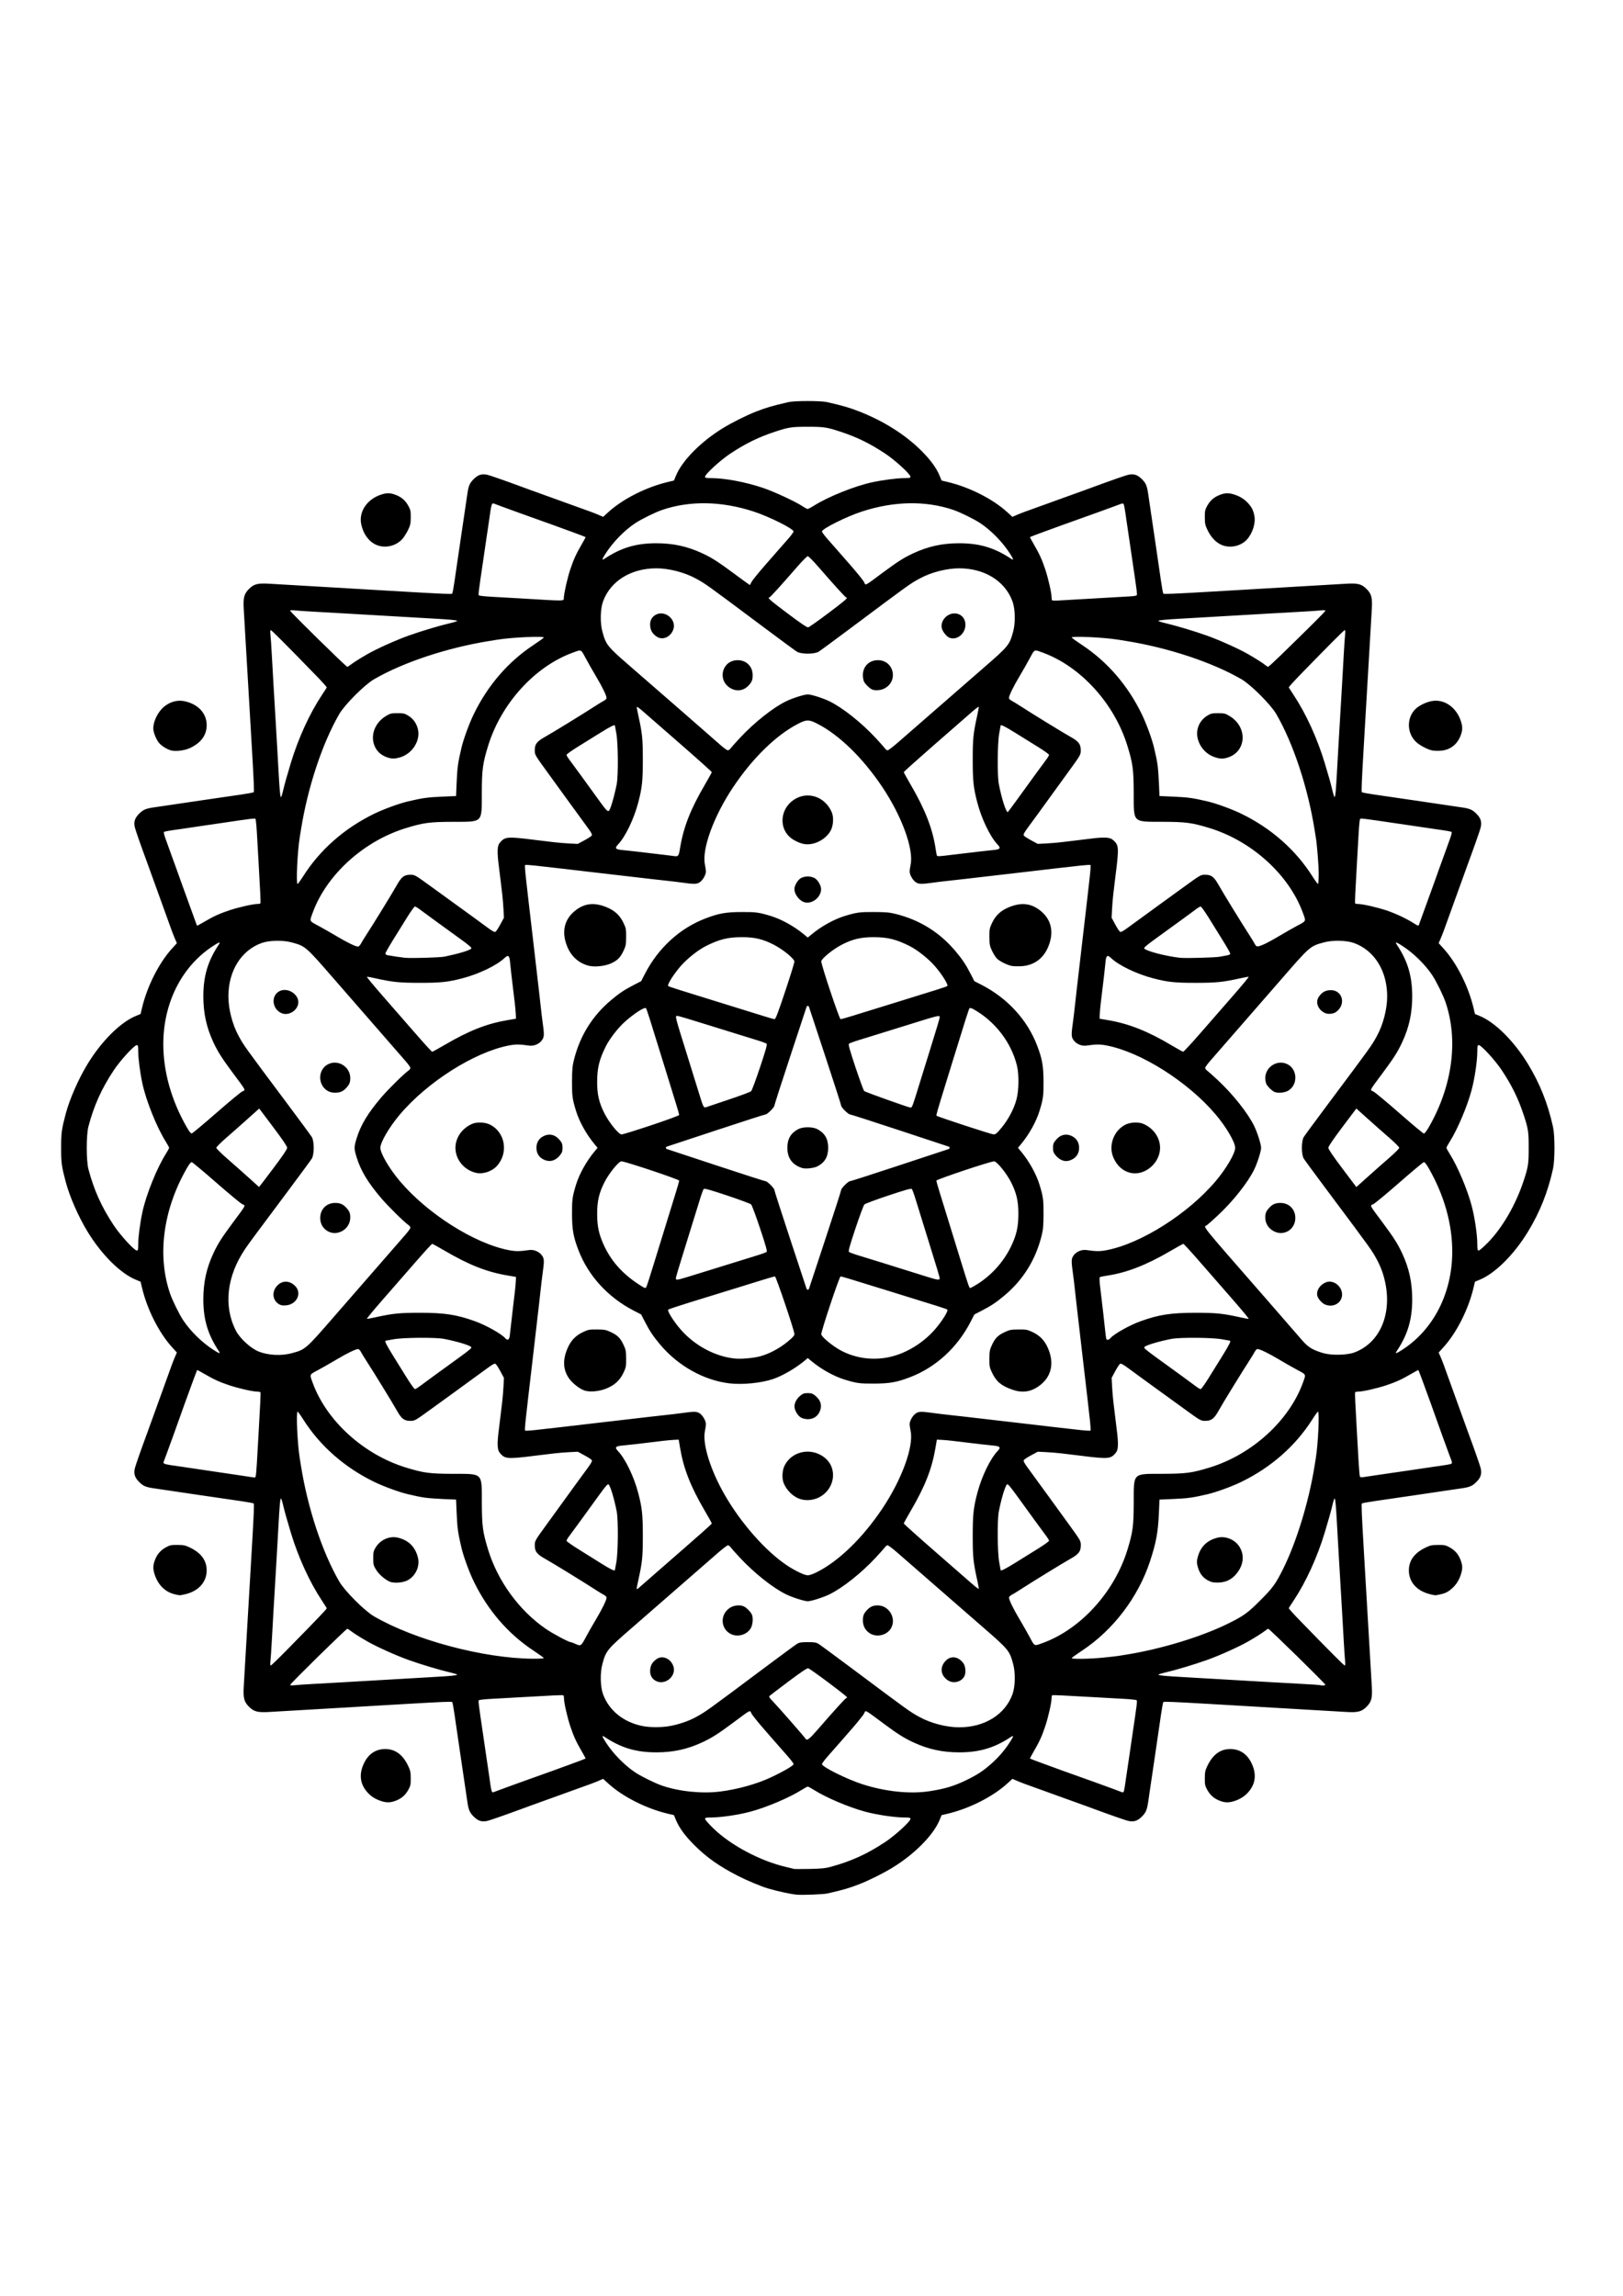 <?xml version="1.0" encoding="UTF-8" standalone="no"?>
<svg
   xmlns:dc="http://purl.org/dc/elements/1.1/"
   xmlns:cc="http://creativecommons.org/ns#"
   xmlns:rdf="http://www.w3.org/1999/02/22-rdf-syntax-ns#"
   xmlns:svg="http://www.w3.org/2000/svg"
   xmlns="http://www.w3.org/2000/svg"
   id="svg8"
   version="1.1"
   viewBox="0 0 210 297"
   height="297mm"
   width="210mm">
  <defs
     id="defs2" />
  <g
     id="layer1">
    <path
       id="path3273"
       d="m 103.06,245.103 c -0.833,-0.084 -2.479,-0.443 -3.727,-0.813 -0.865,-0.257 -2.724,-1.035 -3.835,-1.606 -2.473,-1.271 -4.044,-2.379 -5.669,-3.999 -1.195,-1.191 -1.957,-2.237 -2.376,-3.257 l -0.25,-0.61 -0.768,-0.181 c -2.812,-0.664 -5.844,-2.195 -7.715,-3.896 l -0.682,-0.62 -0.506,0.222 c -0.278,0.122 -0.774,0.319 -1.1,0.438 -2.201,0.8 -3.22,1.167 -5.131,1.852 -1.188,0.425 -2.416,0.868 -2.728,0.983 -0.312,0.115 -0.822,0.303 -1.134,0.418 -2.168,0.798 -4.033,1.449 -4.376,1.527 -0.717,0.164 -1.205,0.011 -1.768,-0.551 -0.548,-0.548 -0.683,-0.881 -0.852,-2.103 -0.058,-0.416 -0.154,-1.072 -0.214,-1.458 -0.06,-0.386 -0.158,-1.042 -0.216,-1.458 -0.058,-0.416 -0.156,-1.072 -0.216,-1.458 -0.06,-0.386 -0.158,-1.042 -0.216,-1.458 -0.058,-0.416 -0.204,-1.412 -0.323,-2.214 -0.119,-0.802 -0.318,-2.163 -0.442,-3.025 -0.124,-0.861 -0.261,-1.604 -0.305,-1.65 -0.074,-0.077 -1.3,-0.026 -5.951,0.246 -0.921,0.054 -2.549,0.149 -3.619,0.211 -1.883,0.109 -3.377,0.197 -7.454,0.438 -1.069,0.063 -2.722,0.16 -3.673,0.215 -0.951,0.055 -2.298,0.133 -2.993,0.175 -1.479,0.087 -1.967,-0.04 -2.606,-0.678 -0.638,-0.638 -0.765,-1.127 -0.678,-2.606 0.041,-0.696 0.12,-2.043 0.175,-2.993 0.055,-0.951 0.151,-2.603 0.215,-3.673 0.241,-4.077 0.329,-5.57 0.438,-7.454 0.062,-1.069 0.157,-2.698 0.211,-3.619 0.272,-4.651 0.323,-5.877 0.246,-5.951 -0.046,-0.044 -0.789,-0.182 -1.65,-0.305 -0.861,-0.124 -2.223,-0.322 -3.025,-0.442 -0.802,-0.119 -1.799,-0.265 -2.214,-0.323 -0.416,-0.058 -1.072,-0.156 -1.458,-0.216 -0.386,-0.06 -1.042,-0.158 -1.458,-0.216 -0.416,-0.059 -1.072,-0.156 -1.458,-0.216 -0.386,-0.06 -1.042,-0.157 -1.458,-0.214 -1.222,-0.169 -1.555,-0.304 -2.103,-0.852 -0.562,-0.562 -0.715,-1.051 -0.551,-1.768 0.079,-0.348 0.864,-2.591 1.52,-4.349 0.111,-0.297 0.647,-1.78 1.191,-3.295 0.876,-2.439 1.257,-3.493 2.068,-5.725 0.119,-0.327 0.316,-0.822 0.438,-1.1 l 0.222,-0.506 -0.62,-0.682 c -1.701,-1.871 -3.232,-4.903 -3.896,-7.715 l -0.181,-0.768 -0.61,-0.25 c -2.001,-0.82 -4.454,-3.263 -6.261,-6.236 -1.184,-1.948 -2.322,-4.548 -2.824,-6.453 -0.526,-1.995 -0.585,-2.437 -0.585,-4.375 0,-1.938 0.059,-2.38 0.585,-4.375 0.502,-1.905 1.64,-4.505 2.824,-6.453 1.807,-2.973 4.26,-5.416 6.261,-6.236 l 0.61,-0.25 0.181,-0.768 c 0.664,-2.812 2.195,-5.844 3.896,-7.715 l 0.62,-0.682 -0.222,-0.506 c -0.122,-0.278 -0.319,-0.774 -0.438,-1.1 -0.811,-2.232 -1.192,-3.286 -2.068,-5.725 -0.544,-1.515 -1.08,-2.998 -1.191,-3.295 -0.656,-1.758 -1.441,-4.001 -1.52,-4.349 -0.164,-0.717 -0.011,-1.205 0.551,-1.768 0.548,-0.548 0.881,-0.683 2.103,-0.852 0.416,-0.058 1.072,-0.154 1.458,-0.214 0.386,-0.06 1.042,-0.158 1.458,-0.216 0.416,-0.059 1.072,-0.156 1.458,-0.216 0.386,-0.06 1.042,-0.158 1.458,-0.216 0.416,-0.058 1.412,-0.204 2.214,-0.323 0.802,-0.119 2.163,-0.318 3.025,-0.442 0.861,-0.124 1.604,-0.261 1.65,-0.305 0.077,-0.074 0.026,-1.3 -0.246,-5.951 -0.054,-0.921 -0.149,-2.549 -0.211,-3.619 -0.109,-1.883 -0.197,-3.377 -0.438,-7.454 -0.063,-1.069 -0.16,-2.722 -0.215,-3.673 -0.055,-0.951 -0.133,-2.298 -0.175,-2.993 -0.087,-1.479 0.04,-1.967 0.678,-2.606 0.638,-0.638 1.127,-0.765 2.606,-0.678 0.696,0.041 2.043,0.12 2.993,0.175 0.951,0.055 2.603,0.151 3.673,0.215 4.077,0.241 5.57,0.329 7.454,0.438 1.069,0.062 2.698,0.157 3.619,0.211 4.651,0.272 5.877,0.323 5.951,0.246 0.044,-0.046 0.182,-0.789 0.305,-1.65 0.124,-0.861 0.322,-2.223 0.442,-3.025 0.119,-0.802 0.265,-1.799 0.323,-2.214 0.058,-0.416 0.156,-1.072 0.216,-1.458 0.06,-0.386 0.158,-1.042 0.216,-1.458 0.058,-0.416 0.156,-1.072 0.216,-1.458 0.06,-0.386 0.157,-1.042 0.214,-1.458 0.169,-1.222 0.304,-1.555 0.852,-2.103 0.562,-0.562 1.051,-0.715 1.768,-0.551 0.343,0.078 2.208,0.729 4.376,1.527 0.312,0.115 0.822,0.303 1.134,0.418 0.312,0.115 1.539,0.557 2.728,0.983 1.911,0.684 2.93,1.052 5.131,1.852 0.327,0.119 0.822,0.316 1.1,0.438 l 0.506,0.222 0.682,-0.62 c 1.871,-1.701 4.903,-3.232 7.715,-3.896 l 0.768,-0.181 0.25,-0.61 c 0.804,-1.961 3.219,-4.412 6.076,-6.166 1.193,-0.732 3.032,-1.652 4.291,-2.144 1.33,-0.52 2.066,-0.735 4.213,-1.23 0.79,-0.182 4.179,-0.182 4.969,0 2.147,0.494 2.883,0.709 4.213,1.23 3.121,1.221 5.928,2.997 7.991,5.053 1.195,1.191 1.957,2.237 2.376,3.257 l 0.25,0.61 0.768,0.181 c 2.812,0.664 5.844,2.195 7.715,3.896 l 0.682,0.62 0.506,-0.222 c 0.278,-0.122 0.774,-0.319 1.1,-0.438 2.201,-0.8 3.22,-1.167 5.131,-1.852 1.188,-0.425 2.416,-0.868 2.728,-0.983 0.312,-0.115 0.822,-0.303 1.134,-0.418 2.168,-0.798 4.033,-1.449 4.376,-1.527 0.717,-0.164 1.205,-0.012 1.768,0.551 0.548,0.548 0.683,0.881 0.852,2.103 0.058,0.416 0.154,1.072 0.214,1.458 0.06,0.386 0.158,1.042 0.216,1.458 0.059,0.416 0.156,1.072 0.216,1.458 0.06,0.386 0.158,1.042 0.216,1.458 0.058,0.416 0.204,1.412 0.323,2.214 0.119,0.802 0.318,2.163 0.442,3.025 0.124,0.861 0.261,1.604 0.305,1.65 0.074,0.077 1.3,0.026 5.951,-0.246 0.921,-0.054 2.549,-0.149 3.619,-0.211 1.883,-0.109 3.377,-0.197 7.454,-0.438 1.069,-0.063 2.722,-0.16 3.673,-0.215 0.951,-0.055 2.298,-0.133 2.993,-0.175 1.479,-0.088 1.967,0.04 2.606,0.678 0.638,0.638 0.765,1.127 0.678,2.606 -0.041,0.696 -0.12,2.043 -0.175,2.993 -0.055,0.951 -0.151,2.603 -0.215,3.673 -0.241,4.077 -0.329,5.57 -0.438,7.454 -0.062,1.069 -0.157,2.698 -0.211,3.619 -0.272,4.651 -0.323,5.877 -0.246,5.951 0.046,0.044 0.789,0.182 1.65,0.305 0.861,0.124 2.223,0.322 3.025,0.442 0.802,0.119 1.799,0.265 2.214,0.323 0.416,0.058 1.072,0.156 1.458,0.216 0.386,0.06 1.042,0.158 1.458,0.216 0.416,0.059 1.072,0.156 1.458,0.216 0.386,0.06 1.042,0.157 1.458,0.214 1.222,0.169 1.555,0.304 2.103,0.852 0.562,0.562 0.715,1.051 0.551,1.768 -0.079,0.348 -0.864,2.591 -1.52,4.349 -0.111,0.297 -0.647,1.78 -1.191,3.295 -0.876,2.439 -1.257,3.493 -2.068,5.725 -0.119,0.327 -0.316,0.822 -0.438,1.1 l -0.222,0.506 0.62,0.682 c 1.701,1.871 3.232,4.903 3.896,7.715 l 0.181,0.768 0.61,0.25 c 2.001,0.82 4.454,3.263 6.261,6.236 1.538,2.53 2.567,5.12 3.23,8.127 0.248,1.127 0.248,4.274 0,5.401 -0.663,3.007 -1.692,5.597 -3.23,8.127 -1.807,2.973 -4.26,5.416 -6.261,6.236 l -0.61,0.25 -0.181,0.768 c -0.664,2.812 -2.195,5.844 -3.896,7.715 l -0.62,0.682 0.222,0.506 c 0.122,0.278 0.319,0.774 0.438,1.1 0.811,2.232 1.192,3.286 2.068,5.725 0.544,1.515 1.08,2.998 1.191,3.295 0.656,1.758 1.441,4.001 1.52,4.349 0.164,0.717 0.011,1.205 -0.551,1.768 -0.548,0.548 -0.881,0.683 -2.103,0.852 -0.416,0.058 -1.072,0.154 -1.458,0.214 -0.386,0.06 -1.042,0.158 -1.458,0.216 -0.416,0.059 -1.072,0.156 -1.458,0.216 -0.386,0.06 -1.042,0.158 -1.458,0.216 -0.416,0.058 -1.412,0.204 -2.214,0.323 -0.802,0.119 -2.163,0.318 -3.025,0.442 -0.861,0.124 -1.604,0.261 -1.65,0.305 -0.077,0.074 -0.026,1.3 0.246,5.951 0.054,0.921 0.149,2.549 0.211,3.619 0.109,1.883 0.197,3.377 0.438,7.454 0.063,1.069 0.16,2.722 0.215,3.673 0.055,0.951 0.133,2.298 0.175,2.993 0.087,1.479 -0.04,1.967 -0.678,2.606 -0.638,0.638 -1.127,0.765 -2.606,0.678 -0.696,-0.041 -2.043,-0.12 -2.993,-0.175 -0.951,-0.055 -2.603,-0.151 -3.673,-0.215 -4.077,-0.241 -5.57,-0.329 -7.454,-0.438 -1.069,-0.062 -2.698,-0.157 -3.619,-0.211 -4.651,-0.272 -5.877,-0.323 -5.951,-0.246 -0.044,0.046 -0.182,0.789 -0.305,1.65 -0.124,0.861 -0.322,2.223 -0.442,3.025 -0.119,0.802 -0.265,1.799 -0.323,2.214 -0.058,0.416 -0.156,1.072 -0.216,1.458 -0.06,0.386 -0.158,1.042 -0.216,1.458 -0.059,0.416 -0.156,1.072 -0.216,1.458 -0.06,0.386 -0.157,1.042 -0.214,1.458 -0.169,1.222 -0.304,1.555 -0.852,2.103 -0.562,0.562 -1.051,0.715 -1.768,0.551 -0.343,-0.078 -2.208,-0.729 -4.376,-1.527 -0.312,-0.115 -0.822,-0.303 -1.134,-0.418 -0.312,-0.115 -1.539,-0.557 -2.728,-0.983 -1.911,-0.684 -2.93,-1.052 -5.131,-1.852 -0.327,-0.119 -0.822,-0.316 -1.1,-0.438 l -0.506,-0.222 -0.682,0.62 c -1.871,1.701 -4.903,3.232 -7.715,3.896 l -0.768,0.181 -0.25,0.61 c -0.804,1.961 -3.219,4.412 -6.076,6.166 -1.193,0.732 -3.032,1.652 -4.291,2.144 -1.328,0.52 -2.114,0.749 -4.14,1.209 -0.547,0.124 -3.276,0.229 -4.016,0.155 z m 4.375,-3.584 c 2.706,-0.736 4.755,-1.667 7.115,-3.233 1.287,-0.854 3.255,-2.657 3.255,-2.982 0,-0.155 -0.125,-0.183 -0.837,-0.186 -1.249,-0.005 -3.48,-0.336 -4.998,-0.742 -2.111,-0.564 -5.066,-1.817 -6.66,-2.824 -0.373,-0.235 -0.729,-0.428 -0.791,-0.428 -0.062,0 -0.418,0.193 -0.791,0.428 -1.594,1.007 -4.549,2.26 -6.66,2.824 -1.518,0.405 -3.749,0.737 -4.998,0.742 -0.712,0.003 -0.837,0.031 -0.837,0.186 0,0.1 0.456,0.629 1.014,1.175 2.293,2.245 6.182,4.305 9.573,5.071 0.446,0.101 0.859,0.201 0.918,0.223 0.059,0.022 0.959,0.024 1.998,0.004 1.481,-0.029 2.066,-0.084 2.701,-0.257 z m -43.403,-9.737 c 0.136,-0.054 0.528,-0.2 0.869,-0.324 1.326,-0.481 1.83,-0.665 2.376,-0.866 0.312,-0.115 1.272,-0.458 2.133,-0.763 0.861,-0.305 1.822,-0.649 2.133,-0.763 0.312,-0.115 0.834,-0.306 1.161,-0.425 0.327,-0.119 0.861,-0.313 1.188,-0.432 0.909,-0.331 1.832,-0.681 1.873,-0.712 0.02,-0.015 -0.201,-0.432 -0.491,-0.927 -0.714,-1.218 -1.069,-1.996 -1.493,-3.276 -0.39,-1.178 -0.807,-3.026 -0.807,-3.58 0,-0.192 -0.037,-0.373 -0.083,-0.401 -0.081,-0.05 -1.511,0.015 -5.642,0.257 -1.099,0.064 -2.717,0.155 -3.594,0.2 -0.878,0.046 -1.639,0.128 -1.691,0.183 -0.091,0.095 -0.041,0.5 0.533,4.367 0.128,0.861 0.274,1.858 0.323,2.214 0.05,0.356 0.147,1.013 0.216,1.458 0.069,0.446 0.166,1.102 0.216,1.458 0.369,2.634 0.328,2.511 0.778,2.332 z m 29.154,-0.017 c 2.264,-0.287 4.723,-0.973 6.551,-1.828 1.607,-0.751 2.945,-1.533 2.943,-1.72 -0.001,-0.095 -0.348,-0.561 -0.769,-1.036 -0.422,-0.475 -0.872,-0.986 -0.999,-1.134 -0.128,-0.149 -0.966,-1.107 -1.863,-2.13 -0.897,-1.023 -1.714,-2.034 -1.815,-2.248 -0.221,-0.465 0.012,-0.582 -2.415,1.221 -1.921,1.427 -2.732,1.941 -3.964,2.513 -1.923,0.893 -3.759,1.292 -5.941,1.292 -2.608,0 -4.555,-0.58 -6.67,-1.988 -0.408,-0.271 -0.373,-0.108 0.149,0.702 0.94,1.457 2.42,2.967 3.812,3.889 0.79,0.523 2.571,1.4 3.465,1.705 2.222,0.76 5.173,1.059 7.517,0.762 z m 27.05,-0.038 c 2.054,-0.316 3.198,-0.662 4.861,-1.47 1.366,-0.663 2.179,-1.202 3.21,-2.127 0.934,-0.838 1.695,-1.724 2.339,-2.721 0.523,-0.81 0.557,-0.973 0.149,-0.702 -2.116,1.407 -4.063,1.987 -6.67,1.988 -2.182,10e-5 -4.018,-0.399 -5.941,-1.292 -1.232,-0.572 -2.043,-1.086 -3.964,-2.513 -2.428,-1.803 -2.195,-1.686 -2.415,-1.221 -0.102,0.214 -0.918,1.226 -1.815,2.248 -0.897,1.023 -1.735,1.981 -1.863,2.13 -0.128,0.149 -0.578,0.659 -0.999,1.134 -0.422,0.475 -0.768,0.942 -0.769,1.036 -0.005,0.347 3.123,1.91 5.157,2.578 2.95,0.969 6.214,1.317 8.721,0.931 z m 25.161,0.058 c 0.055,-0.089 0.163,-0.743 0.386,-2.335 0.05,-0.356 0.147,-1.013 0.216,-1.458 0.069,-0.446 0.166,-1.102 0.216,-1.458 0.05,-0.356 0.195,-1.353 0.323,-2.214 0.575,-3.867 0.624,-4.271 0.533,-4.367 -0.052,-0.055 -0.813,-0.137 -1.691,-0.183 -0.878,-0.046 -2.495,-0.136 -3.594,-0.2 -4.131,-0.242 -5.561,-0.307 -5.642,-0.257 -0.046,0.028 -0.083,0.209 -0.083,0.401 0,0.554 -0.416,2.402 -0.807,3.58 -0.424,1.28 -0.779,2.059 -1.493,3.276 -0.29,0.495 -0.511,0.912 -0.491,0.927 0.041,0.03 0.964,0.381 1.873,0.712 0.327,0.119 0.861,0.313 1.188,0.432 0.327,0.119 0.849,0.31 1.161,0.425 0.312,0.115 1.272,0.458 2.133,0.763 0.861,0.305 1.822,0.649 2.133,0.763 0.532,0.196 0.82,0.301 2.376,0.867 0.342,0.124 0.718,0.267 0.837,0.317 0.288,0.121 0.355,0.123 0.424,0.01 z m -39.577,-8.06 c 2.062,-2.379 3.58,-4.051 3.679,-4.051 0.053,0 0.097,-0.046 0.097,-0.102 0,-0.145 -4.763,-3.706 -5.023,-3.755 -0.148,-0.028 -0.948,0.508 -2.539,1.701 -1.277,0.958 -2.384,1.801 -2.458,1.872 -0.108,0.104 -0.02,0.251 0.433,0.72 0.699,0.725 4.098,4.606 4.222,4.821 0.175,0.304 0.479,0.074 1.589,-1.207 z m -19.113,-0.441 c 1.227,-0.233 2.374,-0.627 3.319,-1.142 1.289,-0.702 1.239,-0.666 8.943,-6.424 2.087,-1.56 3.958,-2.936 4.159,-3.058 0.301,-0.184 0.545,-0.223 1.391,-0.223 0.846,0 1.09,0.039 1.391,0.223 0.201,0.122 2.072,1.499 4.159,3.058 7.704,5.758 7.654,5.722 8.943,6.424 1.466,0.798 3.465,1.313 5.098,1.313 3.285,-6e-5 5.934,-1.643 6.897,-4.279 0.356,-0.975 0.397,-2.754 0.089,-3.894 -0.472,-1.751 -0.58,-1.882 -3.946,-4.803 -2.585,-2.243 -5.986,-5.207 -10.981,-9.567 -0.633,-0.553 -1.226,-1.005 -1.317,-1.005 -0.092,0 -0.24,0.105 -0.329,0.233 -0.09,0.128 -0.639,0.744 -1.22,1.37 -1.844,1.983 -4.276,3.914 -5.975,4.743 -0.828,0.404 -2.365,0.892 -2.809,0.892 -0.444,0 -1.98,-0.488 -2.809,-0.892 -1.698,-0.829 -4.13,-2.759 -5.975,-4.743 -0.582,-0.625 -1.131,-1.242 -1.22,-1.37 -0.09,-0.128 -0.238,-0.233 -0.329,-0.233 -0.092,0 -0.684,0.452 -1.317,1.005 -4.995,4.361 -8.396,7.324 -10.981,9.567 -3.366,2.921 -3.474,3.052 -3.946,4.803 -0.308,1.14 -0.267,2.919 0.089,3.894 0.77,2.108 2.649,3.624 5.099,4.113 0.988,0.198 2.52,0.195 3.576,-0.005 z m -1.923,-5.874 c -0.494,-0.301 -0.716,-0.787 -0.653,-1.435 0.057,-0.593 0.302,-0.987 0.847,-1.361 0.741,-0.509 1.787,-0.064 2.139,0.91 0.477,1.32 -1.13,2.619 -2.333,1.885 z m 37.928,0.007 c -1.035,-0.631 -1.168,-1.777 -0.302,-2.616 0.667,-0.646 1.603,-0.498 2.234,0.355 0.297,0.4 0.365,1.254 0.137,1.696 -0.369,0.713 -1.375,0.988 -2.069,0.565 z m -28.28,-6.101 c -1.27,-0.769 -1.226,-2.594 0.082,-3.36 0.534,-0.313 1.307,-0.365 1.775,-0.121 0.332,0.173 0.801,0.653 0.981,1.002 0.208,0.405 0.147,1.309 -0.121,1.785 -0.511,0.909 -1.812,1.242 -2.717,0.694 z m 18.148,0 c -0.597,-0.362 -0.929,-0.957 -0.929,-1.669 -0.001,-0.633 0.101,-0.894 0.526,-1.353 0.406,-0.439 0.794,-0.611 1.376,-0.611 1.477,0 2.463,1.661 1.744,2.939 -0.511,0.909 -1.812,1.242 -2.717,0.694 z m -71.846,6.519 c 1.129,-0.061 2.83,-0.157 3.781,-0.214 5.262,-0.312 8.456,-0.498 11.18,-0.649 2.535,-0.14 3.457,-0.226 3.457,-0.321 0,-0.044 -0.377,-0.167 -0.837,-0.275 -1.422,-0.332 -3.768,-1.034 -5.428,-1.624 -1.603,-0.57 -4.148,-1.714 -5.347,-2.403 -0.922,-0.53 -1.77,-1.065 -2.122,-1.338 -0.216,-0.168 -0.43,-0.305 -0.474,-0.305 -0.155,0 -7.396,7.108 -7.396,7.26 0,0.069 0.211,0.086 0.567,0.044 0.312,-0.036 1.491,-0.116 2.62,-0.177 z m 130.76,0.12 c 0,-0.143 -7.25,-7.248 -7.396,-7.248 -0.044,0 -0.258,0.137 -0.474,0.305 -0.352,0.273 -1.2,0.808 -2.122,1.338 -1.199,0.689 -3.744,1.834 -5.347,2.403 -1.66,0.59 -4.006,1.292 -5.428,1.624 -0.46,0.107 -0.837,0.231 -0.837,0.275 0,0.095 0.922,0.18 3.457,0.321 2.817,0.156 6.79,0.387 11.18,0.649 0.951,0.057 2.725,0.156 3.943,0.219 1.218,0.064 2.263,0.134 2.322,0.155 0.223,0.081 0.702,0.053 0.702,-0.041 z M 37.24,213.328 c 4.089,-4.168 5.077,-5.204 5.04,-5.289 -0.021,-0.047 -0.312,-0.499 -0.646,-1.004 -1.576,-2.377 -3.035,-5.567 -4,-8.75 -0.486,-1.601 -0.823,-2.803 -1.007,-3.592 -0.107,-0.46 -0.231,-0.837 -0.275,-0.837 -0.097,0 -0.182,0.939 -0.325,3.565 -0.06,1.099 -0.155,2.776 -0.211,3.727 -0.056,0.951 -0.154,2.603 -0.217,3.673 -0.063,1.069 -0.16,2.722 -0.217,3.673 -0.057,0.951 -0.153,2.652 -0.214,3.781 -0.061,1.129 -0.141,2.308 -0.177,2.62 -0.041,0.356 -0.025,0.567 0.044,0.567 0.061,0 1.052,-0.96 2.203,-2.133 z m 136.803,1.566 c -0.036,-0.312 -0.116,-1.491 -0.177,-2.62 -0.061,-1.129 -0.157,-2.83 -0.214,-3.781 -0.057,-0.951 -0.154,-2.603 -0.217,-3.673 -0.063,-1.069 -0.16,-2.722 -0.217,-3.673 -0.056,-0.951 -0.151,-2.628 -0.211,-3.727 -0.143,-2.626 -0.228,-3.565 -0.325,-3.565 -0.044,0 -0.167,0.377 -0.275,0.837 -0.184,0.789 -0.521,1.991 -1.007,3.592 -0.966,3.183 -2.424,6.373 -4,8.75 -0.335,0.505 -0.626,0.957 -0.646,1.004 -0.021,0.047 0.634,0.776 1.455,1.62 3.835,3.945 5.688,5.802 5.789,5.802 0.069,0 0.086,-0.211 0.044,-0.567 z M 70.365,214.496 c -0.02,-0.056 -0.62,-0.487 -1.334,-0.959 -3.285,-2.171 -5.915,-5.216 -7.729,-8.948 -0.601,-1.236 -1.333,-3.241 -1.601,-4.386 -0.448,-1.913 -0.532,-2.522 -0.618,-4.521 l -0.073,-1.686 -1.686,-0.073 c -0.927,-0.04 -2.002,-0.122 -2.388,-0.183 -0.658,-0.102 -0.935,-0.159 -2.16,-0.443 -1.107,-0.257 -3.131,-0.996 -4.359,-1.593 -3.844,-1.868 -7.019,-4.661 -9.186,-8.082 -0.348,-0.55 -0.675,-0.999 -0.727,-0.999 -0.212,0 -0.02,4.179 0.276,5.995 0.029,0.178 0.107,0.664 0.174,1.08 0.876,5.458 2.758,11.129 4.948,14.907 0.709,1.224 3.276,3.79 4.5,4.5 5.279,3.06 14.104,5.418 20.506,5.478 0.887,0.008 1.48,-0.027 1.458,-0.087 z m -19.67,-9.8 c -0.569,-0.098 -1.595,-0.911 -2.011,-1.591 -0.362,-0.593 -0.389,-0.697 -0.39,-1.521 -0.001,-0.797 0.031,-0.936 0.325,-1.413 0.618,-1 1.81,-1.512 2.894,-1.244 1.366,0.338 2.217,1.191 2.564,2.566 0.269,1.07 -0.24,2.274 -1.218,2.879 -0.51,0.316 -1.422,0.452 -2.164,0.324 z m 92.063,9.742 c 0.861,-0.087 1.712,-0.182 1.89,-0.211 0.178,-0.029 0.664,-0.107 1.08,-0.174 4.584,-0.736 9.808,-2.336 13.283,-4.068 1.924,-0.959 2.447,-1.339 4.055,-2.948 1.609,-1.609 1.989,-2.131 2.948,-4.056 1.733,-3.475 3.333,-8.699 4.068,-13.283 0.067,-0.416 0.145,-0.902 0.174,-1.08 0.296,-1.816 0.488,-5.995 0.276,-5.995 -0.052,0 -0.379,0.45 -0.727,0.999 -2.167,3.42 -5.342,6.213 -9.186,8.082 -1.236,0.601 -3.241,1.333 -4.386,1.601 -1.913,0.448 -2.522,0.532 -4.521,0.618 l -1.686,0.073 -0.073,1.686 c -0.111,2.552 -0.35,3.854 -1.16,6.315 -1.525,4.633 -4.756,8.876 -8.788,11.54 -0.714,0.472 -1.314,0.903 -1.334,0.959 -0.055,0.155 2.316,0.121 4.087,-0.058 z m 13.922,-9.813 c -0.914,-0.343 -1.461,-0.977 -1.72,-1.991 -0.12,-0.472 -0.121,-0.663 -0.002,-1.134 0.349,-1.385 1.197,-2.234 2.572,-2.574 1.039,-0.257 2.25,0.237 2.833,1.156 0.623,0.982 0.571,2.148 -0.14,3.191 -0.627,0.919 -1.389,1.378 -2.404,1.448 -0.485,0.033 -0.885,6e-5 -1.138,-0.095 z m -80.89,7.19 c 0.31,-0.579 0.913,-1.637 1.339,-2.349 0.794,-1.328 1.356,-2.485 1.356,-2.792 0,-0.095 -0.157,-0.254 -0.349,-0.353 -0.192,-0.099 -0.666,-0.387 -1.053,-0.639 -1.477,-0.962 -5.615,-3.505 -6.533,-4.014 -1.078,-0.598 -1.355,-0.955 -1.355,-1.74 0,-0.601 -8.16e-4,-0.599 1.609,-2.816 0.749,-1.032 1.775,-2.447 2.28,-3.146 1.424,-1.969 2.155,-2.973 2.901,-3.982 0.516,-0.698 0.661,-0.97 0.584,-1.094 -0.056,-0.09 -0.486,-0.372 -0.956,-0.625 l -0.854,-0.46 -1.08,0.054 c -0.594,0.03 -1.469,0.102 -1.944,0.16 -0.475,0.058 -1.302,0.157 -1.836,0.22 -0.535,0.063 -1.434,0.173 -1.998,0.244 -0.564,0.072 -1.351,0.131 -1.748,0.132 -0.78,0.002 -1.1,-0.152 -1.54,-0.742 -0.265,-0.355 -0.292,-1.171 -0.089,-2.767 0.072,-0.564 0.182,-1.464 0.244,-1.998 0.063,-0.535 0.162,-1.361 0.22,-1.836 0.058,-0.475 0.13,-1.35 0.16,-1.944 l 0.054,-1.08 -0.46,-0.854 c -0.253,-0.47 -0.534,-0.9 -0.625,-0.956 -0.124,-0.077 -0.395,0.069 -1.094,0.584 -1.009,0.745 -2.013,1.476 -3.982,2.901 -0.698,0.505 -2.114,1.531 -3.146,2.28 -2.217,1.609 -2.215,1.609 -2.816,1.609 -0.785,0 -1.141,-0.278 -1.74,-1.355 -0.51,-0.918 -3.053,-5.056 -4.014,-6.533 -0.252,-0.388 -0.54,-0.861 -0.639,-1.053 -0.099,-0.192 -0.258,-0.349 -0.353,-0.349 -0.307,0 -1.464,0.562 -2.792,1.356 -0.713,0.426 -1.775,1.031 -2.359,1.344 -1.189,0.637 -1.141,0.524 -0.721,1.675 1.791,4.916 6.595,9.277 12.067,10.955 2.277,0.698 3.063,0.803 6.087,0.812 3.929,0.011 3.719,-0.199 3.73,3.73 0.009,3.024 0.114,3.811 0.812,6.087 1.248,4.069 4.032,7.885 7.473,10.243 0.917,0.628 2.938,1.706 3.23,1.722 0.079,0.004 0.338,0.098 0.575,0.208 0.709,0.328 0.743,0.307 1.356,-0.837 z m 59.136,0.731 c 4.913,-1.79 9.278,-6.598 10.955,-12.067 0.698,-2.277 0.803,-3.063 0.812,-6.087 0.011,-3.929 -0.199,-3.719 3.73,-3.73 3.024,-0.009 3.811,-0.114 6.087,-0.812 5.472,-1.678 10.276,-6.039 12.067,-10.955 0.419,-1.15 0.468,-1.037 -0.721,-1.675 -0.585,-0.313 -1.646,-0.918 -2.359,-1.344 -1.328,-0.794 -2.485,-1.356 -2.792,-1.356 -0.095,0 -0.254,0.157 -0.353,0.349 -0.099,0.192 -0.387,0.666 -0.639,1.053 -0.962,1.477 -3.505,5.615 -4.014,6.533 -0.598,1.078 -0.955,1.355 -1.74,1.355 -0.601,0 -0.599,0.001 -2.816,-1.609 -1.032,-0.749 -2.447,-1.775 -3.146,-2.28 -1.969,-1.424 -2.973,-2.155 -3.982,-2.901 -0.698,-0.516 -0.97,-0.661 -1.094,-0.584 -0.09,0.056 -0.372,0.486 -0.625,0.956 l -0.46,0.854 0.054,1.08 c 0.03,0.594 0.102,1.469 0.16,1.944 0.058,0.475 0.157,1.302 0.22,1.836 0.063,0.535 0.173,1.434 0.244,1.998 0.203,1.596 0.177,2.412 -0.089,2.767 -0.441,0.59 -0.76,0.744 -1.54,0.742 -0.397,-0.001 -1.183,-0.06 -1.748,-0.132 -0.564,-0.072 -1.464,-0.182 -1.998,-0.244 -0.535,-0.063 -1.361,-0.162 -1.836,-0.22 -0.475,-0.058 -1.35,-0.13 -1.944,-0.16 l -1.08,-0.054 -0.854,0.46 c -0.47,0.253 -0.9,0.534 -0.956,0.625 -0.077,0.124 0.069,0.395 0.584,1.094 0.745,1.009 1.476,2.013 2.901,3.982 0.505,0.698 1.531,2.114 2.28,3.146 1.609,2.217 1.609,2.215 1.609,2.816 0,0.785 -0.278,1.141 -1.355,1.74 -0.918,0.51 -5.056,3.053 -6.533,4.014 -0.388,0.252 -0.861,0.54 -1.053,0.639 -0.192,0.099 -0.349,0.258 -0.349,0.353 0,0.307 0.562,1.464 1.356,2.792 0.426,0.713 1.031,1.775 1.344,2.359 0.637,1.189 0.524,1.141 1.675,0.721 z m -49.906,-9.197 c 6.186,-5.391 7.075,-6.178 7.075,-6.267 0,-0.053 -0.405,-0.788 -0.901,-1.634 -1.839,-3.14 -2.739,-5.429 -3.194,-8.119 l -0.184,-1.088 -0.588,0.026 c -0.324,0.015 -0.989,0.075 -1.479,0.135 -0.49,0.06 -1.317,0.159 -1.836,0.22 -0.52,0.061 -1.31,0.156 -1.755,0.21 -0.446,0.054 -1.166,0.131 -1.601,0.171 -0.941,0.085 -1.059,0.232 -0.585,0.73 0.949,0.998 2.055,3.296 2.614,5.433 0.495,1.891 0.591,2.793 0.589,5.551 -0.002,2.732 -0.068,3.37 -0.593,5.751 -0.263,1.193 -0.261,1.248 0.035,0.982 0.134,-0.12 1.215,-1.065 2.403,-2.101 z m 41.438,1.136 c -0.529,-2.399 -0.595,-3.032 -0.597,-5.768 -0.002,-2.759 0.094,-3.66 0.589,-5.551 0.56,-2.137 1.666,-4.435 2.614,-5.433 0.474,-0.498 0.356,-0.645 -0.585,-0.73 -0.435,-0.039 -1.156,-0.116 -1.601,-0.171 -0.446,-0.054 -1.236,-0.149 -1.755,-0.21 -0.52,-0.061 -1.346,-0.16 -1.836,-0.22 -0.49,-0.06 -1.156,-0.121 -1.479,-0.135 l -0.588,-0.026 -0.184,1.088 c -0.455,2.69 -1.355,4.979 -3.194,8.119 -0.495,0.846 -0.901,1.583 -0.901,1.638 0,0.055 1.83,1.696 4.068,3.647 2.237,1.951 4.412,3.849 4.834,4.217 0.422,0.368 0.78,0.63 0.797,0.583 0.017,-0.048 -0.065,-0.519 -0.181,-1.047 z m -20.72,-1.123 c 2.825,-1.442 5.862,-4.391 8.389,-8.145 2.544,-3.779 4.117,-8.071 3.699,-10.093 -0.071,-0.344 -0.129,-0.74 -0.129,-0.881 0,-0.438 0.426,-1.167 0.826,-1.415 0.405,-0.25 0.676,-0.25 2.468,0 0.416,0.058 1.242,0.156 1.836,0.219 0.594,0.062 1.493,0.163 1.998,0.223 2.322,0.277 3.164,0.374 5.563,0.645 0.535,0.06 1.385,0.159 1.89,0.219 2.669,0.317 6.047,0.706 7.647,0.88 0.611,0.066 1.14,0.092 1.175,0.057 0.035,-0.035 0.009,-0.564 -0.057,-1.175 -0.174,-1.6 -0.562,-4.978 -0.88,-7.647 -0.06,-0.505 -0.159,-1.356 -0.219,-1.89 -0.271,-2.399 -0.369,-3.241 -0.645,-5.563 -0.06,-0.505 -0.16,-1.404 -0.223,-1.998 -0.062,-0.594 -0.161,-1.42 -0.219,-1.836 -0.25,-1.792 -0.25,-2.063 0,-2.468 0.337,-0.545 1.063,-0.875 1.719,-0.78 1.232,0.178 1.736,0.182 2.6,0.017 4.465,-0.851 10.579,-4.727 14.153,-8.971 1.355,-1.609 2.491,-3.557 2.491,-4.271 0,-0.714 -1.136,-2.662 -2.491,-4.271 -3.574,-4.245 -9.688,-8.12 -14.153,-8.971 -0.864,-0.165 -1.369,-0.161 -2.6,0.017 -0.656,0.095 -1.382,-0.235 -1.719,-0.78 -0.25,-0.405 -0.25,-0.676 0,-2.468 0.058,-0.416 0.156,-1.242 0.219,-1.836 0.062,-0.594 0.163,-1.493 0.223,-1.998 0.277,-2.322 0.374,-3.164 0.645,-5.563 0.06,-0.535 0.159,-1.385 0.219,-1.89 0.317,-2.669 0.706,-6.047 0.88,-7.647 0.066,-0.611 0.092,-1.14 0.057,-1.175 -0.035,-0.035 -0.564,-0.009 -1.175,0.057 -1.6,0.174 -4.978,0.562 -7.647,0.88 -0.505,0.06 -1.356,0.159 -1.89,0.219 -2.399,0.271 -3.241,0.369 -5.563,0.645 -0.505,0.06 -1.404,0.16 -1.998,0.223 -0.594,0.062 -1.42,0.161 -1.836,0.219 -1.792,0.25 -2.063,0.25 -2.468,-4.1e-4 -0.401,-0.248 -0.826,-0.977 -0.826,-1.415 0,-0.141 0.058,-0.538 0.129,-0.881 0.418,-2.022 -1.155,-6.313 -3.699,-10.093 -2.527,-3.754 -5.564,-6.703 -8.389,-8.145 -1.069,-0.546 -1.37,-0.546 -2.44,0 -2.825,1.442 -5.862,4.391 -8.389,8.145 -2.544,3.779 -4.117,8.071 -3.699,10.093 0.071,0.344 0.129,0.74 0.129,0.881 0,0.438 -0.426,1.167 -0.826,1.415 -0.405,0.25 -0.676,0.25 -2.468,4.1e-4 -0.416,-0.058 -1.242,-0.156 -1.836,-0.219 -0.594,-0.062 -1.493,-0.163 -1.998,-0.223 -2.322,-0.277 -3.164,-0.374 -5.563,-0.645 -0.535,-0.06 -1.385,-0.159 -1.89,-0.219 -2.669,-0.317 -6.047,-0.706 -7.647,-0.88 -0.611,-0.066 -1.14,-0.092 -1.175,-0.057 -0.035,0.035 -0.009,0.564 0.057,1.175 0.174,1.6 0.562,4.978 0.88,7.647 0.06,0.505 0.159,1.356 0.219,1.89 0.271,2.399 0.369,3.241 0.645,5.563 0.06,0.505 0.16,1.404 0.223,1.998 0.062,0.594 0.161,1.42 0.219,1.836 0.25,1.792 0.25,2.063 -4.09e-4,2.468 -0.337,0.545 -1.063,0.875 -1.719,0.78 -1.231,-0.178 -1.736,-0.182 -2.6,-0.017 -4.465,0.851 -10.579,4.727 -14.153,8.971 -1.355,1.609 -2.491,3.557 -2.491,4.271 0,0.714 1.136,2.662 2.491,4.271 3.574,4.245 9.688,8.12 14.153,8.971 0.864,0.165 1.369,0.161 2.6,-0.017 0.656,-0.095 1.382,0.235 1.719,0.78 0.25,0.405 0.25,0.676 4.09e-4,2.468 -0.058,0.416 -0.156,1.242 -0.219,1.836 -0.062,0.594 -0.163,1.493 -0.223,1.998 -0.277,2.322 -0.374,3.164 -0.645,5.563 -0.06,0.535 -0.159,1.385 -0.219,1.89 -0.317,2.669 -0.706,6.047 -0.88,7.647 -0.066,0.611 -0.092,1.14 -0.057,1.175 0.035,0.035 0.564,0.009 1.175,-0.057 1.6,-0.174 4.978,-0.562 7.647,-0.88 0.505,-0.06 1.356,-0.159 1.89,-0.219 2.399,-0.271 3.241,-0.369 5.563,-0.645 0.505,-0.06 1.404,-0.16 1.998,-0.223 0.594,-0.062 1.42,-0.161 1.836,-0.219 1.792,-0.25 2.063,-0.25 2.468,0 0.401,0.248 0.826,0.976 0.826,1.415 0,0.141 -0.058,0.538 -0.129,0.881 -0.345,1.671 0.709,5.057 2.588,8.31 2.103,3.641 5.257,7.214 7.987,9.047 1.056,0.709 2.309,1.31 2.732,1.31 0.228,0 0.713,-0.171 1.22,-0.43 z m -2.202,-9.436 c -0.876,-0.279 -1.706,-1.069 -2.117,-2.014 -0.27,-0.622 -0.222,-1.686 0.106,-2.332 0.984,-1.941 3.611,-2.39 5.301,-0.907 1.464,1.286 1.22,3.676 -0.493,4.829 -0.816,0.549 -1.892,0.712 -2.798,0.423 z m 0.119,-10.532 c -0.435,-0.233 -0.868,-0.97 -0.86,-1.464 0.007,-0.475 0.309,-1.019 0.77,-1.39 0.324,-0.261 0.499,-0.319 0.953,-0.319 0.454,0 0.629,0.058 0.953,0.319 0.767,0.616 0.953,1.388 0.529,2.189 -0.299,0.565 -0.814,0.866 -1.483,0.866 -0.27,0 -0.657,-0.09 -0.863,-0.2 z m -27.986,-3.494 c -0.621,-0.185 -1.616,-0.957 -2.05,-1.59 -0.761,-1.109 -0.83,-2.342 -0.213,-3.823 0.435,-1.045 1.046,-1.695 2.03,-2.161 0.671,-0.318 0.809,-0.344 1.807,-0.337 0.969,0.006 1.153,0.041 1.782,0.335 0.884,0.413 1.244,0.773 1.657,1.657 0.294,0.63 0.328,0.814 0.335,1.782 0.006,0.998 -0.02,1.136 -0.337,1.807 -0.466,0.983 -1.116,1.594 -2.167,2.035 -0.923,0.387 -2.119,0.512 -2.843,0.296 z m 55.314,-0.124 c -1.439,-0.511 -2.078,-1.049 -2.63,-2.214 -0.314,-0.662 -0.34,-0.804 -0.334,-1.799 0.006,-0.969 0.041,-1.153 0.335,-1.782 0.413,-0.884 0.773,-1.244 1.657,-1.657 0.63,-0.294 0.814,-0.328 1.782,-0.335 0.998,-0.006 1.136,0.019 1.807,0.337 0.984,0.466 1.595,1.117 2.03,2.161 0.822,1.974 0.378,3.709 -1.24,4.848 -1.056,0.744 -2.153,0.886 -3.407,0.44 z m -36.619,-0.818 c -3.29,-0.394 -6.618,-2.256 -8.93,-4.994 -0.905,-1.071 -1.372,-1.772 -2.005,-3.004 l -0.469,-0.914 -0.914,-0.469 c -3.369,-1.729 -5.929,-4.521 -7.204,-7.857 -0.657,-1.718 -0.818,-2.624 -0.828,-4.644 -0.009,-1.872 0.042,-2.252 0.506,-3.781 0.421,-1.389 1.329,-3.032 2.373,-4.294 l 0.424,-0.513 -0.424,-0.513 c -1.044,-1.262 -1.951,-2.905 -2.373,-4.294 -0.464,-1.529 -0.514,-1.909 -0.506,-3.781 0.007,-1.53 0.049,-1.999 0.253,-2.809 0.779,-3.098 2.369,-5.657 4.774,-7.687 1.071,-0.905 1.772,-1.372 3.004,-2.005 l 0.914,-0.469 0.469,-0.914 c 1.729,-3.369 4.521,-5.929 7.857,-7.204 1.718,-0.657 2.624,-0.818 4.644,-0.828 1.872,-0.009 2.252,0.042 3.781,0.506 1.389,0.421 3.032,1.329 4.294,2.373 l 0.513,0.424 0.513,-0.424 c 1.262,-1.044 2.905,-1.951 4.294,-2.373 1.529,-0.464 1.909,-0.514 3.781,-0.506 1.53,0.007 1.999,0.049 2.809,0.253 3.098,0.779 5.657,2.369 7.687,4.774 0.905,1.071 1.372,1.772 2.005,3.004 l 0.469,0.914 0.914,0.469 c 3.369,1.729 5.929,4.521 7.204,7.857 0.657,1.718 0.818,2.624 0.828,4.644 0.009,1.872 -0.042,2.252 -0.506,3.781 -0.421,1.389 -1.329,3.032 -2.373,4.294 l -0.424,0.513 0.424,0.513 c 1.044,1.262 1.951,2.905 2.373,4.294 0.464,1.529 0.514,1.909 0.506,3.781 -0.007,1.53 -0.049,1.999 -0.253,2.809 -0.779,3.098 -2.369,5.657 -4.774,7.687 -1.071,0.905 -1.772,1.372 -3.004,2.005 l -0.914,0.469 -0.469,0.914 c -1.729,3.369 -4.521,5.929 -7.857,7.204 -1.718,0.657 -2.624,0.818 -4.644,0.828 -1.872,0.009 -2.252,-0.042 -3.781,-0.506 -1.389,-0.421 -3.032,-1.329 -4.294,-2.373 l -0.513,-0.424 -0.513,0.424 c -1.09,0.902 -2.744,1.859 -3.916,2.267 -1.541,0.536 -4.002,0.785 -5.725,0.579 z m 3.943,-3.486 c 1.176,-0.305 2.532,-1.02 3.596,-1.896 0.678,-0.558 0.887,-0.793 0.887,-1 0.001,-0.419 -2.378,-7.454 -2.52,-7.453 -0.069,0 -0.685,0.174 -1.368,0.386 -0.683,0.212 -1.874,0.58 -2.647,0.818 -3.148,0.97 -4.229,1.304 -6.9,2.129 -1.537,0.475 -2.841,0.91 -2.897,0.966 -0.154,0.154 0.712,1.534 1.608,2.563 1.811,2.08 4.454,3.5 7.001,3.763 0.805,0.083 2.372,-0.05 3.241,-0.275 z m 16.883,0.062 c 2.109,-0.485 4.265,-1.81 5.781,-3.55 0.896,-1.029 1.762,-2.409 1.608,-2.563 -0.09,-0.09 -1.381,-0.501 -7.07,-2.254 -3.141,-0.968 -4.194,-1.293 -5.374,-1.659 -0.683,-0.212 -1.299,-0.385 -1.368,-0.386 -0.162,0 -2.547,7.143 -2.501,7.491 0.048,0.361 1.527,1.571 2.606,2.133 1.922,1 4.174,1.281 6.318,0.787 z m -10.514,-8.818 c 0.024,-0.074 0.97,-2.94 2.103,-6.369 1.133,-3.429 2.059,-6.31 2.059,-6.403 0,-0.221 0.917,-1.135 1.139,-1.135 0.095,0 2.976,-0.927 6.403,-2.059 3.427,-1.133 6.292,-2.079 6.366,-2.103 0.074,-0.024 0.135,-0.095 0.135,-0.158 0,-0.063 -0.061,-0.134 -0.135,-0.158 -0.074,-0.024 -2.939,-0.97 -6.366,-2.103 -3.427,-1.133 -6.309,-2.059 -6.403,-2.059 -0.222,0 -1.139,-0.914 -1.139,-1.135 0,-0.093 -0.927,-2.974 -2.059,-6.403 -1.133,-3.429 -2.079,-6.295 -2.103,-6.369 -0.024,-0.074 -0.095,-0.135 -0.158,-0.135 -0.063,0 -0.134,0.061 -0.158,0.135 -0.024,0.074 -0.97,2.94 -2.103,6.369 -1.133,3.429 -2.059,6.31 -2.059,6.403 0,0.221 -0.917,1.135 -1.139,1.135 -0.095,0 -2.976,0.927 -6.403,2.059 -3.427,1.133 -6.292,2.079 -6.366,2.103 -0.074,0.024 -0.135,0.095 -0.135,0.158 0,0.063 0.061,0.134 0.135,0.158 0.074,0.024 2.939,0.97 6.366,2.103 3.427,1.133 6.309,2.059 6.403,2.059 0.222,0 1.139,0.914 1.139,1.135 0,0.093 0.927,2.974 2.059,6.403 1.133,3.429 2.079,6.295 2.103,6.369 0.024,0.074 0.095,0.135 0.158,0.135 0.063,0 0.134,-0.061 0.158,-0.135 z m -0.915,-15.623 c -1.255,-0.412 -1.885,-1.284 -1.885,-2.606 0,-1.145 0.437,-1.897 1.4,-2.411 0.609,-0.325 1.875,-0.325 2.485,0 0.963,0.514 1.4,1.266 1.4,2.411 0,1.147 -0.445,1.911 -1.397,2.401 -0.466,0.239 -1.557,0.351 -2.002,0.205 z m -20.087,15.299 c 0.06,-0.134 0.475,-1.434 0.923,-2.89 2.015,-6.542 2.394,-7.77 2.899,-9.398 0.212,-0.683 0.385,-1.299 0.386,-1.368 4.09e-4,-0.162 -7.143,-2.547 -7.491,-2.501 -0.374,0.049 -1.59,1.555 -2.165,2.681 -0.712,1.395 -0.964,2.473 -0.959,4.105 0.004,1.399 0.158,2.298 0.579,3.381 0.998,2.565 2.69,4.495 5.34,6.092 0.305,0.184 0.367,0.171 0.488,-0.102 z m 42.309,0.014 c 2.338,-1.313 4.229,-3.494 5.206,-6.004 0.421,-1.082 0.575,-1.981 0.579,-3.381 0.005,-1.632 -0.247,-2.71 -0.959,-4.105 -0.575,-1.126 -1.79,-2.632 -2.165,-2.681 -0.349,-0.046 -7.492,2.339 -7.491,2.501 0,0.069 0.174,0.685 0.386,1.368 0.505,1.627 0.884,2.856 2.899,9.398 0.812,2.636 0.984,3.133 1.085,3.133 0.029,0 0.237,-0.103 0.461,-0.229 z m -36.992,-1.22 c 0.668,-0.203 2.089,-0.643 3.158,-0.977 2.878,-0.9 4.51,-1.406 5.779,-1.791 0.624,-0.189 1.192,-0.399 1.262,-0.467 0.097,-0.094 -0.102,-0.812 -0.845,-3.039 -0.535,-1.604 -1.054,-2.998 -1.154,-3.098 -0.1,-0.1 -1.494,-0.619 -3.098,-1.154 -2.227,-0.742 -2.946,-0.942 -3.039,-0.845 -0.068,0.07 -0.278,0.638 -0.467,1.262 -0.385,1.269 -0.891,2.902 -1.791,5.779 -0.994,3.178 -1.346,4.363 -1.346,4.536 0,0.232 0.176,0.209 1.541,-0.206 z m 32.594,0.206 c 0,-0.173 -0.351,-1.357 -1.346,-4.536 -0.9,-2.878 -1.406,-4.51 -1.791,-5.779 -0.189,-0.624 -0.399,-1.192 -0.467,-1.262 -0.094,-0.097 -0.812,0.102 -3.039,0.845 -1.604,0.535 -2.998,1.054 -3.098,1.154 -0.1,0.1 -0.619,1.494 -1.154,3.098 -0.742,2.227 -0.942,2.946 -0.845,3.039 0.07,0.068 0.638,0.278 1.262,0.467 1.603,0.486 3.709,1.141 8.858,2.756 1.303,0.409 1.62,0.451 1.62,0.218 z m -37.295,-19.83 c 1.983,-0.661 3.592,-1.254 3.591,-1.323 -2.16e-4,-0.069 -0.174,-0.685 -0.386,-1.368 -0.366,-1.18 -0.691,-2.234 -1.659,-5.374 -1.751,-5.684 -2.164,-6.98 -2.253,-7.069 -0.183,-0.183 -1.486,0.65 -2.697,1.722 -0.894,0.792 -2.002,2.213 -2.49,3.193 -0.862,1.73 -1.126,2.807 -1.131,4.611 -0.005,1.634 0.247,2.712 0.96,4.105 0.621,1.214 1.831,2.697 2.202,2.699 0.149,0.001 1.886,-0.537 3.862,-1.196 z m 45.317,0.305 c 0.884,-1.076 1.585,-2.407 1.918,-3.644 0.31,-1.153 0.339,-3.208 0.061,-4.353 -0.732,-3.015 -2.828,-5.742 -5.615,-7.307 -0.26,-0.146 -0.458,-0.197 -0.521,-0.135 -0.089,0.089 -0.481,1.319 -2.245,7.042 -0.229,0.743 -0.611,1.982 -0.85,2.755 -1.07,3.466 -1.239,4.051 -1.183,4.107 0.136,0.136 7.081,2.412 7.379,2.419 0.278,0.006 0.428,-0.12 1.055,-0.883 z m -35.352,-3.607 c 1.515,-0.504 2.836,-0.998 2.936,-1.098 0.1,-0.1 0.619,-1.495 1.154,-3.099 0.742,-2.227 0.942,-2.946 0.845,-3.039 -0.07,-0.068 -0.638,-0.278 -1.262,-0.467 -1.269,-0.385 -2.902,-0.891 -5.779,-1.791 -3.178,-0.994 -4.363,-1.346 -4.536,-1.346 -0.283,0 -0.264,0.074 1.183,4.699 0.856,2.735 1.392,4.463 1.793,5.779 0.382,1.255 0.488,1.446 0.74,1.346 0.094,-0.038 1.411,-0.48 2.926,-0.984 z m 23.738,0.908 c 0.059,-0.074 0.263,-0.645 0.453,-1.269 0.401,-1.316 0.937,-3.045 1.793,-5.779 0.994,-3.178 1.346,-4.363 1.346,-4.536 0,-0.283 -0.074,-0.264 -4.699,1.183 -2.878,0.9 -4.51,1.406 -5.779,1.791 -0.624,0.189 -1.192,0.399 -1.262,0.467 -0.097,0.094 0.103,0.812 0.845,3.039 0.535,1.604 1.042,2.99 1.126,3.079 0.112,0.119 5.51,2.05 6.002,2.147 0.037,0.007 0.116,-0.047 0.175,-0.122 z m -16.401,-14.907 c 0.658,-1.975 1.197,-3.713 1.197,-3.862 0,-0.372 -1.48,-1.58 -2.696,-2.201 -1.399,-0.714 -2.475,-0.966 -4.109,-0.961 -1.804,0.005 -2.881,0.269 -4.611,1.131 -1.032,0.514 -2.453,1.64 -3.309,2.623 -0.896,1.029 -1.762,2.409 -1.608,2.563 0.09,0.09 1.381,0.501 7.07,2.254 3.394,1.046 4.205,1.297 5.32,1.651 0.654,0.207 1.269,0.38 1.368,0.385 0.142,0.007 0.432,-0.746 1.377,-3.583 z m 8.543,3.206 c 1.18,-0.366 2.234,-0.691 5.374,-1.659 5.688,-1.753 6.98,-2.165 7.07,-2.254 0.154,-0.154 -0.712,-1.534 -1.608,-2.563 -0.856,-0.983 -2.277,-2.11 -3.309,-2.623 -1.73,-0.862 -2.807,-1.126 -4.611,-1.131 -1.632,-0.005 -2.71,0.247 -4.105,0.959 -1.126,0.575 -2.632,1.79 -2.681,2.165 -0.046,0.349 2.339,7.492 2.501,7.491 0.069,-2.2e-4 0.685,-0.174 1.368,-0.386 z m -48.502,20.266 c -1.559,-0.338 -2.701,-1.709 -2.701,-3.244 0,-1.314 0.846,-2.527 2.16,-3.099 0.622,-0.27 1.686,-0.222 2.332,0.106 1.941,0.984 2.39,3.611 0.907,5.301 -0.642,0.731 -1.797,1.131 -2.699,0.936 z m 84.689,0.004 c -0.978,-0.201 -1.77,-0.888 -2.243,-1.946 -0.696,-1.556 0.005,-3.521 1.531,-4.295 0.646,-0.328 1.71,-0.376 2.332,-0.106 1.315,0.571 2.16,1.784 2.16,3.099 0,1.956 -1.944,3.626 -3.781,3.248 z m -76.046,-1.766 c -0.565,-0.299 -0.866,-0.814 -0.866,-1.483 0,-0.668 0.301,-1.184 0.866,-1.483 0.801,-0.424 1.573,-0.237 2.189,0.529 0.261,0.324 0.319,0.499 0.319,0.953 0,0.454 -0.058,0.629 -0.319,0.953 -0.616,0.767 -1.388,0.953 -2.189,0.529 z m 66.982,0.051 c -0.203,-0.101 -0.512,-0.363 -0.688,-0.581 -0.261,-0.324 -0.319,-0.499 -0.319,-0.953 0,-0.454 0.058,-0.629 0.319,-0.953 0.616,-0.767 1.388,-0.953 2.189,-0.529 0.565,0.299 0.866,0.814 0.866,1.483 0,0.668 -0.301,1.184 -0.866,1.483 -0.547,0.289 -0.994,0.305 -1.501,0.051 z M 76.189,124.937 c -1.283,-0.325 -2.255,-1.181 -2.783,-2.449 -0.824,-1.979 -0.379,-3.708 1.25,-4.855 1.145,-0.806 2.349,-0.886 3.862,-0.256 1.045,0.435 1.695,1.046 2.161,2.03 0.318,0.671 0.344,0.809 0.337,1.807 -0.006,0.969 -0.041,1.153 -0.335,1.782 -0.412,0.884 -0.776,1.247 -1.641,1.643 -0.762,0.348 -2.103,0.489 -2.852,0.299 z m 54.687,0.017 c -0.595,-0.128 -1.536,-0.601 -1.88,-0.944 -0.172,-0.172 -0.461,-0.629 -0.641,-1.015 -0.294,-0.63 -0.328,-0.814 -0.335,-1.782 -0.006,-0.998 0.019,-1.136 0.337,-1.807 0.466,-0.984 1.117,-1.595 2.161,-2.03 1.513,-0.63 2.717,-0.55 3.862,0.256 1.629,1.147 2.074,2.876 1.25,4.855 -0.646,1.552 -1.891,2.435 -3.54,2.51 -0.46,0.021 -1.007,0.002 -1.215,-0.043 z m -26.71,-8.215 c -0.691,-0.148 -1.376,-1.012 -1.376,-1.734 0,-0.463 0.448,-1.2 0.865,-1.424 0.206,-0.111 0.593,-0.2 0.863,-0.2 0.27,0 0.657,0.09 0.863,0.2 0.435,0.233 0.868,0.97 0.86,1.464 -0.016,1.016 -1.102,1.903 -2.076,1.694 z m -0.188,-7.563 c -0.59,-0.121 -1.323,-0.483 -1.768,-0.874 -1.464,-1.286 -1.221,-3.676 0.492,-4.83 1.756,-1.183 4.029,-0.447 4.914,1.591 0.27,0.622 0.222,1.686 -0.106,2.332 -0.619,1.221 -2.251,2.043 -3.533,1.781 z m -24.413,93.931 c 0,-0.022 0.081,-0.472 0.18,-0.999 0.236,-1.258 0.269,-5.459 0.051,-6.576 -0.316,-1.625 -0.791,-3.214 -1.045,-3.493 -0.106,-0.117 -0.366,0.181 -1.36,1.552 -0.676,0.933 -1.695,2.34 -2.265,3.125 -0.57,0.786 -1.214,1.662 -1.431,1.947 -0.218,0.285 -0.396,0.581 -0.396,0.658 0,0.077 0.766,0.614 1.701,1.194 0.936,0.58 2.26,1.406 2.944,1.837 1.054,0.664 1.62,0.928 1.62,0.755 z m 51.772,-0.915 c 0.845,-0.525 2.181,-1.354 2.968,-1.843 0.787,-0.488 1.431,-0.951 1.431,-1.028 0,-0.077 -0.178,-0.374 -0.396,-0.658 -0.218,-0.285 -0.862,-1.161 -1.431,-1.947 -0.57,-0.786 -1.589,-2.192 -2.265,-3.125 -0.994,-1.371 -1.254,-1.669 -1.36,-1.552 -0.253,0.279 -0.728,1.868 -1.045,3.493 -0.218,1.118 -0.185,5.319 0.051,6.576 0.099,0.528 0.18,0.977 0.18,0.999 0,0.173 0.549,-0.097 1.866,-0.915 z m -98.267,-11.156 c 0.041,-0.067 0.115,-0.832 0.164,-1.701 0.049,-0.869 0.141,-2.48 0.205,-3.579 0.244,-4.205 0.306,-5.562 0.256,-5.642 -0.028,-0.046 -0.209,-0.083 -0.401,-0.083 -0.554,0 -2.402,-0.416 -3.58,-0.807 -1.28,-0.424 -2.059,-0.779 -3.276,-1.493 -0.495,-0.29 -0.912,-0.511 -0.927,-0.491 -0.03,0.041 -0.381,0.964 -0.712,1.873 -0.119,0.327 -0.313,0.861 -0.432,1.188 -0.119,0.327 -0.31,0.849 -0.425,1.161 -0.115,0.312 -0.458,1.272 -0.763,2.133 -0.305,0.861 -0.649,1.822 -0.763,2.133 -0.201,0.547 -0.385,1.05 -0.866,2.376 -0.124,0.342 -0.272,0.738 -0.329,0.881 -0.167,0.419 -0.183,0.414 2.337,0.767 0.356,0.05 1.013,0.147 1.458,0.216 0.446,0.069 1.102,0.166 1.458,0.216 0.712,0.1 3.055,0.447 5.077,0.753 0.713,0.108 1.33,0.201 1.371,0.208 0.041,0.006 0.108,-0.043 0.149,-0.11 z m 144.741,-0.158 c 0.654,-0.094 1.82,-0.265 2.593,-0.379 0.772,-0.114 1.745,-0.256 2.16,-0.314 0.416,-0.058 1.072,-0.156 1.458,-0.216 0.386,-0.06 1.042,-0.158 1.458,-0.216 1.825,-0.257 2.269,-0.336 2.352,-0.419 0.049,-0.049 0.042,-0.205 -0.015,-0.348 -0.057,-0.143 -0.205,-0.539 -0.329,-0.881 -0.481,-1.326 -0.665,-1.83 -0.866,-2.376 -0.115,-0.312 -0.458,-1.272 -0.763,-2.133 -0.305,-0.861 -0.649,-1.822 -0.763,-2.133 -0.115,-0.312 -0.306,-0.834 -0.425,-1.161 -0.119,-0.327 -0.313,-0.861 -0.432,-1.188 -0.331,-0.909 -0.681,-1.832 -0.712,-1.873 -0.015,-0.02 -0.432,0.201 -0.927,0.491 -1.218,0.714 -1.996,1.069 -3.276,1.493 -1.178,0.39 -3.026,0.807 -3.58,0.807 -0.192,0 -0.373,0.037 -0.401,0.083 -0.05,0.08 0.012,1.438 0.256,5.642 0.064,1.099 0.156,2.71 0.205,3.579 0.049,0.869 0.122,1.633 0.161,1.698 0.04,0.065 0.204,0.095 0.365,0.067 0.161,-0.028 0.828,-0.127 1.481,-0.221 z M 54.343,179.311 c 0.285,-0.218 1.161,-0.862 1.947,-1.431 0.786,-0.57 2.192,-1.589 3.125,-2.265 1.371,-0.994 1.669,-1.254 1.552,-1.36 -0.279,-0.253 -1.868,-0.728 -3.493,-1.045 -1.118,-0.218 -5.319,-0.185 -6.576,0.051 -0.528,0.099 -0.977,0.18 -0.999,0.18 -0.173,0 0.096,0.549 0.915,1.866 0.525,0.845 1.354,2.181 1.843,2.968 0.488,0.787 0.951,1.431 1.028,1.431 0.077,0 0.374,-0.178 0.658,-0.396 z m 102.037,-1.036 c 0.488,-0.787 1.317,-2.123 1.843,-2.968 0.819,-1.317 1.088,-1.866 0.915,-1.866 -0.022,0 -0.472,-0.081 -0.999,-0.18 -1.258,-0.236 -5.459,-0.269 -6.576,-0.051 -1.625,0.316 -3.214,0.791 -3.493,1.045 -0.117,0.106 0.181,0.366 1.552,1.36 0.933,0.676 2.34,1.695 3.125,2.265 0.786,0.57 1.662,1.214 1.947,1.431 0.285,0.218 0.581,0.396 0.658,0.396 0.077,0 0.54,-0.644 1.028,-1.431 z M 37.765,175.054 c 1.759,-0.475 1.772,-0.486 5.519,-4.799 3.211,-3.696 7.829,-8.998 9.188,-10.547 0.346,-0.394 0.629,-0.792 0.629,-0.885 0,-0.093 -0.105,-0.242 -0.233,-0.331 -0.6,-0.42 -2.609,-2.398 -3.523,-3.467 -1.747,-2.045 -2.673,-3.583 -3.207,-5.327 -0.341,-1.114 -0.341,-1.306 0,-2.419 0.534,-1.744 1.461,-3.282 3.207,-5.327 0.914,-1.069 2.922,-3.047 3.523,-3.467 0.128,-0.09 0.233,-0.239 0.233,-0.331 0,-0.093 -0.283,-0.491 -0.629,-0.885 -1.358,-1.548 -5.977,-6.85 -9.188,-10.547 -3.758,-4.326 -3.755,-4.323 -5.559,-4.81 -1.14,-0.308 -2.919,-0.267 -3.894,0.089 -2.635,0.963 -4.279,3.611 -4.279,6.897 -4e-5,1.633 0.515,3.632 1.313,5.098 0.702,1.289 0.666,1.239 6.424,8.943 1.56,2.087 2.936,3.958 3.058,4.159 0.324,0.531 0.324,2.251 0,2.783 -0.122,0.201 -1.499,2.072 -3.058,4.159 -4.401,5.887 -5.054,6.77 -5.54,7.485 -2.412,3.547 -2.861,7.414 -1.232,10.607 0.52,1.019 1.934,2.312 2.978,2.722 1.236,0.486 2.922,0.566 4.271,0.202 z m -1.7,-6.355 c -0.895,-0.563 -0.911,-1.793 -0.033,-2.532 0.653,-0.549 1.518,-0.465 2.173,0.211 0.901,0.929 0.184,2.392 -1.223,2.496 -0.438,0.032 -0.652,-0.008 -0.917,-0.175 z m 6.299,-9.448 c -0.601,-0.364 -0.929,-0.956 -0.93,-1.679 -0.001,-1.141 0.805,-1.954 1.937,-1.954 0.629,0 1.011,0.164 1.425,0.611 0.415,0.448 0.526,0.719 0.526,1.276 0,1.512 -1.694,2.511 -2.959,1.746 z m 0,-18.148 c -1.256,-0.76 -1.245,-2.681 0.019,-3.391 1.294,-0.727 2.939,0.257 2.939,1.759 0,0.557 -0.112,0.828 -0.526,1.276 -0.417,0.45 -0.797,0.612 -1.44,0.611 -0.41,-4.1e-4 -0.692,-0.073 -0.993,-0.255 z m -5.899,-10.02 c -1.26,-0.502 -1.452,-2.266 -0.311,-2.856 1.062,-0.549 2.565,0.409 2.439,1.554 -0.105,0.96 -1.242,1.655 -2.128,1.302 z m 138.742,43.893 c 3.669,-1.345 5.215,-5.726 3.667,-10.389 -0.149,-0.448 -0.464,-1.17 -0.701,-1.606 -0.702,-1.289 -0.666,-1.239 -6.424,-8.943 -1.56,-2.087 -2.936,-3.958 -3.058,-4.159 -0.324,-0.531 -0.324,-2.251 0,-2.783 0.122,-0.201 1.499,-2.072 3.058,-4.159 5.758,-7.704 5.722,-7.654 6.424,-8.943 0.798,-1.466 1.313,-3.465 1.313,-5.098 -6e-5,-3.285 -1.643,-5.934 -4.279,-6.897 -0.975,-0.356 -2.754,-0.397 -3.894,-0.089 -1.805,0.487 -1.802,0.484 -5.559,4.81 -3.211,3.696 -7.829,8.998 -9.188,10.547 -0.346,0.394 -0.629,0.792 -0.629,0.885 0,0.093 0.105,0.242 0.233,0.331 0.128,0.09 0.744,0.639 1.37,1.22 1.983,1.844 3.914,4.276 4.743,5.974 0.404,0.828 0.892,2.365 0.892,2.809 0,0.444 -0.488,1.98 -0.892,2.809 -0.829,1.698 -2.759,4.13 -4.743,5.974 -0.625,0.582 -1.242,1.131 -1.37,1.22 -0.457,0.32 -1.186,-0.589 7.665,9.553 2.102,2.409 4.163,4.779 4.579,5.267 0.831,0.975 1.405,1.33 2.81,1.741 1.044,0.305 3.049,0.266 3.983,-0.076 z m -3.774,-6.224 c -0.388,-0.169 -0.886,-0.728 -0.979,-1.099 -0.171,-0.681 0.317,-1.454 1.117,-1.769 0.94,-0.37 2.082,0.499 2.081,1.583 -0.001,1.09 -1.146,1.752 -2.219,1.285 z m -6.774,-9.564 c -0.609,-0.386 -0.944,-0.984 -0.944,-1.683 0,-0.557 0.112,-0.828 0.526,-1.276 0.415,-0.448 0.796,-0.611 1.43,-0.611 1.122,0 1.932,0.816 1.932,1.944 0,1.575 -1.616,2.468 -2.944,1.626 z m 0.19,-17.955 c -0.344,-0.19 -0.816,-0.659 -0.982,-0.976 -0.084,-0.16 -0.152,-0.515 -0.152,-0.787 0,-1.5 1.646,-2.484 2.939,-1.758 1.26,0.708 1.274,2.654 0.023,3.387 -0.485,0.284 -1.43,0.353 -1.828,0.134 z m 6.589,-10.184 c -0.909,-0.419 -1.277,-1.396 -0.793,-2.103 0.374,-0.545 0.767,-0.79 1.361,-0.847 1.651,-0.159 2.261,1.785 0.881,2.807 -0.36,0.267 -1.036,0.333 -1.449,0.143 z M 28.298,174.764 c -1.407,-2.116 -1.987,-4.063 -1.988,-6.67 -10e-5,-2.182 0.399,-4.018 1.292,-5.941 0.572,-1.232 1.086,-2.043 2.513,-3.964 1.802,-2.426 1.685,-2.195 1.226,-2.413 -0.211,-0.1 -1.725,-1.356 -3.366,-2.79 -1.64,-1.434 -3.063,-2.621 -3.161,-2.638 -0.124,-0.021 -0.334,0.243 -0.687,0.864 -3.031,5.329 -3.806,11.21 -2.125,16.125 0.306,0.894 1.182,2.675 1.705,3.465 0.922,1.392 2.431,2.872 3.889,3.812 0.81,0.523 0.973,0.557 0.702,0.149 z m 153.142,-0.149 c 4.063,-2.621 6.472,-7.365 6.466,-12.732 -0.004,-3.55 -1.035,-7.22 -2.997,-10.67 -0.354,-0.622 -0.563,-0.885 -0.687,-0.864 -0.098,0.016 -1.521,1.203 -3.161,2.638 -1.64,1.434 -3.155,2.69 -3.366,2.79 -0.458,0.217 -0.576,-0.013 1.226,2.413 1.427,1.921 1.941,2.732 2.513,3.964 0.893,1.923 1.292,3.759 1.292,5.941 0,2.608 -0.58,4.555 -1.988,6.67 -0.271,0.408 -0.108,0.373 0.702,-0.149 z M 65.966,172.737 c 0.037,-0.296 0.125,-1.074 0.196,-1.727 0.07,-0.654 0.171,-1.529 0.223,-1.944 0.209,-1.652 0.335,-2.834 0.357,-3.343 l 0.023,-0.534 -1.088,-0.184 c -2.687,-0.455 -4.987,-1.359 -8.119,-3.194 -0.846,-0.495 -1.583,-0.901 -1.637,-0.901 -0.055,0 -1.04,1.079 -2.189,2.397 -1.149,1.319 -3.047,3.494 -4.218,4.834 -1.171,1.34 -2.089,2.451 -2.041,2.467 0.048,0.017 0.52,-0.065 1.049,-0.183 2.283,-0.508 3.139,-0.595 5.822,-0.596 3.176,0 4.739,0.239 7.094,1.085 1.429,0.513 3.418,1.625 3.918,2.189 0.329,0.372 0.534,0.249 0.612,-0.367 z m 77.721,0.363 c 0.496,-0.561 2.49,-1.674 3.914,-2.185 2.355,-0.846 3.918,-1.085 7.094,-1.085 2.682,0 3.538,0.088 5.822,0.596 0.529,0.118 1,0.2 1.049,0.183 0.048,-0.017 -0.87,-1.127 -2.041,-2.467 -1.171,-1.34 -3.069,-3.515 -4.218,-4.834 -1.149,-1.319 -2.134,-2.397 -2.189,-2.397 -0.055,0 -0.792,0.405 -1.637,0.901 -3.139,1.839 -5.678,2.829 -8.235,3.212 -0.475,0.071 -0.902,0.163 -0.948,0.204 -0.046,0.041 -0.034,0.509 0.027,1.039 0.111,0.964 0.232,1.996 0.437,3.718 0.06,0.505 0.158,1.404 0.219,1.998 0.06,0.594 0.131,1.141 0.158,1.215 0.072,0.206 0.321,0.162 0.551,-0.097 z M 17.884,160.984 c 0,-0.933 0.234,-2.748 0.539,-4.168 0.483,-2.254 1.865,-5.692 3.03,-7.537 0.235,-0.373 0.428,-0.729 0.428,-0.791 0,-0.062 -0.193,-0.418 -0.428,-0.791 -1.165,-1.845 -2.547,-5.283 -3.03,-7.537 -0.304,-1.42 -0.539,-3.235 -0.539,-4.168 0,-0.669 -0.028,-0.79 -0.182,-0.79 -0.325,0 -2.128,1.968 -2.982,3.255 -1.578,2.378 -2.556,4.549 -3.279,7.277 -0.288,1.089 -0.288,4.42 0,5.509 0.722,2.728 1.7,4.899 3.279,7.277 0.854,1.287 2.657,3.255 2.982,3.255 0.154,0 0.182,-0.121 0.182,-0.79 z m 174.624,-0.224 c 1.89,-1.93 3.618,-4.914 4.637,-8.006 0.595,-1.806 0.65,-2.164 0.65,-4.267 0,-2.103 -0.054,-2.46 -0.65,-4.267 -0.696,-2.112 -1.521,-3.794 -2.829,-5.765 -0.854,-1.287 -2.657,-3.255 -2.982,-3.255 -0.155,0 -0.183,0.125 -0.186,0.837 -0.005,1.249 -0.336,3.48 -0.742,4.998 -0.564,2.111 -1.817,5.066 -2.824,6.66 -0.235,0.373 -0.428,0.729 -0.428,0.791 0,0.062 0.193,0.418 0.428,0.791 1.007,1.594 2.26,4.549 2.824,6.66 0.405,1.518 0.737,3.749 0.742,4.998 0.003,0.712 0.031,0.837 0.186,0.837 0.1,0 0.629,-0.456 1.175,-1.014 z m -157.158,-9.6 c 1.217,-1.617 1.809,-2.492 1.809,-2.674 0,-0.182 -0.593,-1.057 -1.81,-2.675 l -1.81,-2.405 -1.481,1.329 c -0.814,0.731 -2.064,1.835 -2.777,2.453 -0.713,0.618 -1.296,1.203 -1.296,1.3 0,0.097 0.734,0.813 1.632,1.592 0.897,0.779 2.137,1.879 2.755,2.443 0.618,0.565 1.133,1.03 1.147,1.033 0.013,0.004 0.838,-1.075 1.833,-2.397 z m 144.405,-1.376 c 0.713,-0.618 1.296,-1.202 1.296,-1.298 0,-0.095 -0.583,-0.679 -1.296,-1.298 -0.713,-0.618 -1.963,-1.722 -2.777,-2.453 l -1.481,-1.329 -1.81,2.405 c -1.218,1.618 -1.81,2.494 -1.81,2.675 0,0.182 0.593,1.057 1.81,2.675 l 1.81,2.405 1.481,-1.329 c 0.814,-0.731 2.064,-1.835 2.777,-2.453 z M 27.976,143.989 c 1.64,-1.434 3.155,-2.69 3.366,-2.79 0.458,-0.217 0.576,0.013 -1.226,-2.413 -1.427,-1.921 -1.941,-2.732 -2.513,-3.964 -0.893,-1.923 -1.292,-3.759 -1.292,-5.941 1.1e-4,-2.608 0.58,-4.555 1.988,-6.67 0.271,-0.408 0.108,-0.373 -0.702,0.149 -4.063,2.621 -6.472,7.365 -6.466,12.732 0.004,3.55 1.035,7.22 2.997,10.67 0.354,0.622 0.563,0.885 0.687,0.864 0.098,-0.016 1.521,-1.203 3.161,-2.638 z m 156.933,1.77 c 3.028,-5.304 3.806,-11.207 2.125,-16.122 -0.306,-0.894 -1.182,-2.675 -1.705,-3.465 -0.922,-1.392 -2.431,-2.872 -3.889,-3.812 -0.81,-0.523 -0.973,-0.557 -0.702,-0.149 1.407,2.116 1.987,4.063 1.988,6.67 10e-5,2.182 -0.399,4.018 -1.292,5.941 -0.572,1.232 -1.086,2.043 -2.513,3.964 -1.802,2.426 -1.685,2.195 -1.225,2.413 0.212,0.101 1.734,1.366 3.383,2.812 1.649,1.446 3.07,2.631 3.16,2.634 0.092,0.002 0.382,-0.381 0.671,-0.887 z M 57.557,135.164 c 3.133,-1.835 5.433,-2.74 8.119,-3.194 l 1.088,-0.184 -0.026,-0.588 c -0.014,-0.324 -0.077,-1.001 -0.139,-1.506 -0.062,-0.505 -0.161,-1.331 -0.22,-1.836 -0.059,-0.505 -0.152,-1.283 -0.206,-1.728 -0.054,-0.446 -0.131,-1.166 -0.171,-1.601 -0.085,-0.941 -0.232,-1.059 -0.73,-0.585 -0.998,0.949 -3.296,2.055 -5.433,2.614 -1.873,0.49 -2.798,0.59 -5.497,0.589 -2.682,-3.2e-4 -3.538,-0.088 -5.822,-0.596 -0.529,-0.118 -1,-0.2 -1.049,-0.183 -0.048,0.017 0.87,1.127 2.041,2.467 1.171,1.34 3.069,3.515 4.218,4.834 1.149,1.319 2.134,2.397 2.189,2.397 0.055,0 0.792,-0.405 1.637,-0.901 z m 97.749,-1.496 c 1.149,-1.319 3.047,-3.494 4.218,-4.834 1.171,-1.34 2.089,-2.451 2.041,-2.467 -0.048,-0.017 -0.52,0.065 -1.049,0.183 -2.283,0.508 -3.139,0.595 -5.822,0.596 -2.699,3.3e-4 -3.625,-0.099 -5.497,-0.589 -2.137,-0.56 -4.435,-1.666 -5.433,-2.614 -0.498,-0.474 -0.645,-0.356 -0.73,0.585 -0.039,0.435 -0.116,1.156 -0.171,1.601 -0.054,0.446 -0.151,1.248 -0.214,1.782 -0.063,0.535 -0.162,1.361 -0.22,1.836 -0.058,0.475 -0.117,1.129 -0.131,1.452 l -0.026,0.588 1.088,0.184 c 2.705,0.457 5.185,1.442 8.256,3.276 0.743,0.444 1.407,0.809 1.475,0.813 0.069,0.003 1.065,-1.073 2.214,-2.392 z m -97.777,-9.914 c 1.79,-0.372 3.184,-0.789 3.439,-1.028 0.118,-0.111 -0.165,-0.36 -1.552,-1.365 -0.933,-0.676 -2.34,-1.695 -3.125,-2.265 -0.786,-0.57 -1.662,-1.214 -1.947,-1.431 -0.285,-0.218 -0.581,-0.396 -0.658,-0.396 -0.077,0 -0.54,0.644 -1.028,1.431 -0.488,0.787 -1.317,2.123 -1.843,2.968 -0.525,0.845 -0.955,1.607 -0.955,1.693 0,0.086 0.134,0.181 0.297,0.213 0.531,0.101 1.799,0.288 2.241,0.33 0.837,0.08 4.544,-0.029 5.131,-0.151 z m 100.298,0.012 c 0.297,-0.06 0.722,-0.139 0.945,-0.175 0.256,-0.042 0.405,-0.125 0.405,-0.226 0,-0.088 -0.43,-0.851 -0.955,-1.696 -0.525,-0.845 -1.354,-2.181 -1.843,-2.968 -0.488,-0.787 -0.951,-1.431 -1.028,-1.431 -0.077,0 -0.374,0.178 -0.658,0.396 -0.285,0.218 -1.161,0.862 -1.947,1.431 -0.786,0.57 -2.192,1.589 -3.125,2.265 -1.371,0.994 -1.669,1.254 -1.552,1.36 0.4,0.363 2.801,0.977 4.627,1.184 0.685,0.078 4.58,-0.028 5.131,-0.139 z M 46.685,122.106 c 0.099,-0.192 0.387,-0.666 0.639,-1.053 0.962,-1.477 3.505,-5.615 4.014,-6.533 0.598,-1.078 0.955,-1.355 1.74,-1.355 0.601,0 0.599,-8.2e-4 2.816,1.609 1.032,0.749 2.447,1.775 3.146,2.28 1.969,1.424 2.973,2.155 3.982,2.901 0.698,0.516 0.97,0.661 1.094,0.584 0.09,-0.056 0.372,-0.486 0.625,-0.956 l 0.46,-0.854 -0.054,-1.08 c -0.03,-0.594 -0.102,-1.469 -0.16,-1.944 -0.058,-0.475 -0.157,-1.302 -0.22,-1.836 -0.063,-0.535 -0.173,-1.434 -0.244,-1.998 -0.203,-1.596 -0.177,-2.412 0.089,-2.767 0.441,-0.59 0.76,-0.744 1.54,-0.742 0.397,8.2e-4 1.183,0.06 1.748,0.132 0.564,0.072 1.464,0.182 1.998,0.244 0.535,0.063 1.361,0.162 1.836,0.22 0.475,0.058 1.35,0.13 1.944,0.16 l 1.08,0.054 0.854,-0.46 c 0.47,-0.253 0.9,-0.534 0.956,-0.625 0.077,-0.124 -0.068,-0.395 -0.584,-1.094 -0.745,-1.009 -1.476,-2.013 -2.901,-3.982 -0.505,-0.698 -1.531,-2.114 -2.28,-3.146 -1.609,-2.217 -1.609,-2.215 -1.609,-2.816 0,-0.785 0.278,-1.141 1.355,-1.74 0.918,-0.51 5.056,-3.053 6.533,-4.014 0.388,-0.252 0.861,-0.54 1.053,-0.639 0.192,-0.099 0.349,-0.258 0.349,-0.353 0,-0.307 -0.562,-1.464 -1.356,-2.792 -0.426,-0.713 -1.031,-1.775 -1.344,-2.359 -0.637,-1.189 -0.524,-1.141 -1.675,-0.721 -4.913,1.79 -9.278,6.598 -10.955,12.067 -0.698,2.277 -0.803,3.063 -0.812,6.087 -0.011,3.929 0.199,3.719 -3.73,3.73 -3.024,0.009 -3.811,0.114 -6.087,0.812 -5.472,1.678 -10.276,6.039 -12.067,10.955 -0.419,1.15 -0.468,1.037 0.721,1.675 0.585,0.313 1.646,0.918 2.359,1.344 1.36,0.812 2.465,1.351 2.779,1.354 0.102,0.001 0.267,-0.155 0.367,-0.347 z m 116.853,0.058 c 0.364,-0.16 1.245,-0.639 1.958,-1.065 0.713,-0.426 1.775,-1.031 2.359,-1.344 1.189,-0.637 1.141,-0.524 0.721,-1.675 -1.791,-4.916 -6.595,-9.277 -12.067,-10.955 -2.277,-0.698 -3.063,-0.803 -6.087,-0.812 -3.929,-0.011 -3.719,0.199 -3.73,-3.73 -0.009,-3.024 -0.114,-3.811 -0.812,-6.087 -1.677,-5.469 -6.042,-10.277 -10.955,-12.067 -1.15,-0.419 -1.037,-0.468 -1.675,0.721 -0.313,0.585 -0.918,1.646 -1.344,2.359 -0.794,1.328 -1.356,2.485 -1.356,2.792 0,0.095 0.157,0.254 0.349,0.353 0.192,0.099 0.666,0.387 1.053,0.639 1.477,0.962 5.615,3.505 6.533,4.014 1.078,0.598 1.355,0.955 1.355,1.74 0,0.601 0.001,0.599 -1.609,2.816 -0.749,1.032 -1.775,2.447 -2.28,3.146 -1.424,1.969 -2.155,2.973 -2.901,3.982 -0.516,0.698 -0.661,0.97 -0.584,1.094 0.056,0.09 0.486,0.372 0.956,0.625 l 0.854,0.46 1.08,-0.054 c 0.594,-0.03 1.469,-0.102 1.944,-0.16 0.475,-0.058 1.302,-0.157 1.836,-0.22 0.535,-0.063 1.434,-0.173 1.998,-0.244 1.596,-0.203 2.412,-0.177 2.767,0.089 0.59,0.441 0.744,0.76 0.742,1.54 -0.001,0.397 -0.06,1.183 -0.132,1.748 -0.072,0.564 -0.182,1.464 -0.244,1.998 -0.063,0.535 -0.162,1.361 -0.22,1.836 -0.058,0.475 -0.13,1.35 -0.16,1.944 l -0.054,1.08 0.46,0.854 c 0.253,0.47 0.534,0.9 0.625,0.956 0.124,0.077 0.395,-0.069 1.094,-0.584 1.009,-0.745 2.013,-1.476 3.982,-2.901 0.698,-0.505 2.114,-1.531 3.146,-2.28 2.217,-1.609 2.215,-1.609 2.816,-1.609 0.785,0 1.141,0.278 1.74,1.355 0.51,0.918 3.053,5.056 4.014,6.533 0.252,0.388 0.54,0.861 0.639,1.053 0.219,0.424 0.342,0.43 1.187,0.058 z M 26.452,119.236 c 1.202,-0.705 1.985,-1.061 3.261,-1.484 1.178,-0.39 3.026,-0.807 3.58,-0.807 0.192,0 0.373,-0.037 0.401,-0.083 0.05,-0.08 -0.012,-1.438 -0.256,-5.642 -0.064,-1.099 -0.157,-2.719 -0.206,-3.6 -0.05,-0.881 -0.132,-1.642 -0.184,-1.691 -0.089,-0.084 -0.551,-0.027 -4.361,0.539 -0.861,0.128 -1.858,0.274 -2.214,0.323 -0.356,0.05 -1.013,0.147 -1.458,0.216 -0.446,0.069 -1.102,0.166 -1.458,0.216 -1.737,0.243 -2.271,0.337 -2.346,0.412 -0.045,0.045 0.043,0.42 0.197,0.834 0.153,0.414 0.318,0.874 0.367,1.022 0.049,0.149 0.242,0.683 0.429,1.188 0.187,0.505 0.483,1.319 0.658,1.809 0.175,0.49 0.46,1.292 0.635,1.782 0.175,0.49 0.471,1.304 0.658,1.809 0.187,0.505 0.38,1.04 0.429,1.188 0.049,0.149 0.244,0.683 0.433,1.188 0.189,0.505 0.37,1.003 0.4,1.107 0.031,0.104 0.078,0.189 0.104,0.189 0.027,0 0.446,-0.233 0.933,-0.518 z m 157.168,0.329 c 0.031,-0.104 0.211,-0.602 0.4,-1.107 0.189,-0.505 0.384,-1.04 0.433,-1.188 0.049,-0.149 0.242,-0.683 0.429,-1.188 0.187,-0.505 0.483,-1.319 0.658,-1.809 0.175,-0.49 0.46,-1.292 0.635,-1.782 0.175,-0.49 0.471,-1.304 0.658,-1.809 0.187,-0.505 0.38,-1.04 0.429,-1.188 0.049,-0.149 0.214,-0.608 0.367,-1.022 0.153,-0.414 0.242,-0.789 0.197,-0.834 -0.075,-0.075 -0.609,-0.169 -2.346,-0.412 -0.356,-0.05 -1.013,-0.147 -1.458,-0.216 -0.446,-0.069 -1.102,-0.166 -1.458,-0.216 -0.356,-0.05 -1.353,-0.195 -2.214,-0.323 -3.81,-0.566 -4.272,-0.623 -4.361,-0.539 -0.052,0.049 -0.135,0.81 -0.184,1.691 -0.05,0.881 -0.142,2.501 -0.206,3.6 -0.244,4.204 -0.306,5.562 -0.256,5.642 0.028,0.046 0.209,0.083 0.401,0.083 0.562,0 2.408,0.418 3.626,0.822 1.153,0.382 2.56,1.038 3.519,1.643 0.632,0.398 0.659,0.404 0.733,0.155 z M 39.23,113.354 c 2.167,-3.42 5.342,-6.213 9.186,-8.082 1.236,-0.601 3.241,-1.333 4.386,-1.601 1.913,-0.448 2.522,-0.532 4.521,-0.618 l 1.686,-0.073 0.073,-1.686 c 0.087,-2 0.17,-2.608 0.618,-4.521 0.268,-1.145 1,-3.15 1.601,-4.386 1.814,-3.732 4.444,-6.777 7.729,-8.948 0.714,-0.472 1.314,-0.903 1.334,-0.959 0.079,-0.221 -4.129,-0.032 -5.977,0.269 -0.178,0.029 -0.664,0.107 -1.08,0.174 -5.458,0.876 -11.129,2.758 -14.907,4.948 -1.224,0.709 -3.79,3.276 -4.5,4.5 -2.19,3.778 -4.072,9.449 -4.948,14.907 -0.067,0.416 -0.145,0.902 -0.174,1.08 -0.296,1.816 -0.488,5.995 -0.276,5.995 0.052,0 0.379,-0.45 0.727,-0.999 z M 50.179,98.003 c -0.669,-0.217 -1.176,-0.588 -1.501,-1.101 -0.888,-1.401 -0.344,-3.293 1.222,-4.249 0.593,-0.362 0.697,-0.389 1.521,-0.39 0.797,-0.001 0.937,0.031 1.413,0.325 0.641,0.396 1.06,0.985 1.243,1.749 0.353,1.473 -0.733,3.182 -2.315,3.642 -0.669,0.195 -1.04,0.2 -1.583,0.024 z M 170.627,113.084 c 0,-1.096 -0.205,-3.716 -0.37,-4.726 -0.029,-0.178 -0.107,-0.664 -0.174,-1.08 -0.876,-5.458 -2.758,-11.129 -4.948,-14.907 -0.709,-1.224 -3.276,-3.79 -4.5,-4.5 -3.778,-2.19 -9.449,-4.072 -14.907,-4.948 -0.416,-0.067 -0.902,-0.145 -1.08,-0.174 -1.849,-0.301 -6.056,-0.491 -5.977,-0.269 0.02,0.056 0.62,0.487 1.334,0.959 3.285,2.171 5.915,5.216 7.729,8.948 0.597,1.229 1.337,3.252 1.593,4.359 0.284,1.226 0.341,1.502 0.443,2.16 0.06,0.386 0.142,1.461 0.183,2.388 l 0.073,1.686 1.686,0.073 c 2,0.087 2.608,0.17 4.521,0.618 1.145,0.268 3.15,1 4.386,1.601 3.844,1.868 7.019,4.661 9.186,8.082 0.348,0.55 0.675,0.999 0.727,0.999 0.052,0 0.094,-0.571 0.094,-1.269 z m -13.483,-15.145 c -1.08,-0.368 -1.903,-1.282 -2.175,-2.414 -0.274,-1.143 0.214,-2.306 1.232,-2.935 0.476,-0.294 0.616,-0.326 1.413,-0.325 0.824,0.001 0.928,0.028 1.521,0.39 2.353,1.436 2.145,4.643 -0.348,5.367 -0.59,0.171 -0.952,0.153 -1.642,-0.082 z M 88.004,109.646 c 0.445,-2.672 1.349,-4.974 3.191,-8.119 0.495,-0.846 0.901,-1.583 0.901,-1.638 0,-0.055 -1.83,-1.696 -4.068,-3.647 -2.237,-1.951 -4.412,-3.849 -4.834,-4.217 -0.422,-0.368 -0.78,-0.63 -0.797,-0.583 -0.017,0.048 0.065,0.519 0.181,1.047 0.529,2.399 0.595,3.032 0.597,5.768 0.002,2.759 -0.094,3.66 -0.589,5.551 -0.56,2.137 -1.666,4.435 -2.614,5.433 -0.474,0.498 -0.356,0.645 0.585,0.73 0.435,0.039 1.156,0.116 1.601,0.171 1.049,0.128 2.4,0.287 3.619,0.427 0.535,0.061 1.094,0.13 1.242,0.152 0.779,0.119 0.788,0.109 0.985,-1.076 z m 35.256,0.927 c 0.416,-0.052 1.242,-0.15 1.836,-0.217 0.594,-0.067 1.42,-0.165 1.836,-0.218 0.416,-0.053 1.112,-0.128 1.547,-0.167 0.941,-0.085 1.059,-0.231 0.585,-0.73 -0.949,-0.998 -2.055,-3.296 -2.614,-5.433 -0.495,-1.891 -0.591,-2.793 -0.589,-5.551 0.002,-2.736 0.067,-3.369 0.597,-5.768 0.117,-0.529 0.198,-1 0.181,-1.047 -0.017,-0.048 -0.376,0.215 -0.797,0.583 -0.422,0.368 -2.597,2.266 -4.834,4.217 -2.237,1.951 -4.068,3.592 -4.068,3.647 0,0.055 0.405,0.792 0.901,1.638 1.829,3.123 2.82,5.655 3.203,8.181 0.068,0.446 0.144,0.874 0.17,0.953 0.048,0.147 0.225,0.14 2.046,-0.088 z M 79.057,104.307 c 0.221,-0.615 0.549,-1.884 0.739,-2.863 0.218,-1.118 0.185,-5.319 -0.051,-6.576 -0.099,-0.528 -0.18,-0.977 -0.18,-0.999 0,-0.173 -0.549,0.096 -1.866,0.915 -0.845,0.525 -2.181,1.354 -2.968,1.843 -0.787,0.488 -1.431,0.951 -1.431,1.028 0,0.077 0.178,0.374 0.396,0.658 0.218,0.285 0.862,1.161 1.431,1.947 0.57,0.786 1.589,2.192 2.265,3.125 1.345,1.856 1.332,1.849 1.666,0.922 z m 52.594,-0.931 c 0.672,-0.928 1.688,-2.33 2.258,-3.116 0.57,-0.786 1.214,-1.662 1.431,-1.947 0.218,-0.285 0.396,-0.581 0.396,-0.658 0,-0.077 -0.644,-0.54 -1.431,-1.028 -0.787,-0.488 -2.123,-1.317 -2.968,-1.843 -1.317,-0.819 -1.866,-1.088 -1.866,-0.915 0,0.022 -0.081,0.472 -0.18,0.999 -0.236,1.258 -0.269,5.459 -0.051,6.576 0.363,1.864 0.923,3.619 1.155,3.619 0.018,0 0.584,-0.759 1.256,-1.687 z m -95.024,-1.094 c 0.184,-0.789 0.521,-1.991 1.007,-3.592 0.966,-3.183 2.424,-6.373 4,-8.75 0.335,-0.505 0.626,-0.957 0.646,-1.004 0.021,-0.047 -0.634,-0.776 -1.455,-1.62 -3.835,-3.945 -5.688,-5.802 -5.789,-5.802 -0.069,0 -0.086,0.211 -0.044,0.567 0.036,0.312 0.116,1.491 0.177,2.62 0.061,1.129 0.157,2.83 0.214,3.781 0.056,0.951 0.154,2.603 0.217,3.673 0.063,1.069 0.16,2.722 0.217,3.673 0.056,0.951 0.151,2.628 0.211,3.727 0.143,2.626 0.228,3.565 0.325,3.565 0.044,0 0.167,-0.377 0.275,-0.837 z m 136.204,0.054 c 0.038,-0.431 0.117,-1.682 0.177,-2.782 0.06,-1.099 0.155,-2.776 0.211,-3.727 0.056,-0.951 0.154,-2.603 0.217,-3.673 0.063,-1.069 0.16,-2.722 0.217,-3.673 0.056,-0.951 0.153,-2.652 0.214,-3.781 0.061,-1.129 0.141,-2.308 0.177,-2.62 0.041,-0.356 0.025,-0.567 -0.044,-0.567 -0.101,0 -1.954,1.857 -5.789,5.802 -0.821,0.844 -1.475,1.573 -1.455,1.62 0.021,0.047 0.312,0.499 0.646,1.004 1.576,2.377 3.035,5.567 4,8.75 0.486,1.601 0.823,2.803 1.007,3.592 0.107,0.46 0.231,0.837 0.275,0.837 0.044,0 0.11,-0.352 0.148,-0.783 z M 94.514,96.837 c 0.09,-0.128 0.639,-0.744 1.22,-1.37 1.844,-1.983 4.276,-3.914 5.975,-4.743 0.828,-0.404 2.365,-0.892 2.809,-0.892 0.444,0 1.98,0.488 2.809,0.892 1.698,0.829 4.13,2.759 5.975,4.743 0.582,0.625 1.131,1.242 1.22,1.37 0.09,0.128 0.238,0.233 0.329,0.233 0.092,0 0.684,-0.452 1.317,-1.005 4.995,-4.361 8.396,-7.324 10.981,-9.567 3.366,-2.921 3.474,-3.052 3.946,-4.803 0.308,-1.14 0.267,-2.919 -0.089,-3.894 -0.963,-2.635 -3.611,-4.279 -6.897,-4.279 -1.633,-3.4e-5 -3.632,0.515 -5.098,1.313 -1.289,0.702 -1.239,0.666 -8.943,6.424 -2.087,1.56 -3.958,2.936 -4.159,3.058 -0.531,0.324 -2.251,0.324 -2.783,0 -0.201,-0.122 -2.072,-1.499 -4.159,-3.058 -7.704,-5.758 -7.654,-5.722 -8.943,-6.424 -1.466,-0.798 -3.465,-1.313 -5.098,-1.313 -3.285,6.9e-5 -5.934,1.643 -6.897,4.279 -0.356,0.975 -0.397,2.754 -0.089,3.894 0.465,1.722 0.621,1.918 3.568,4.475 3.719,3.227 10.687,9.302 11.661,10.167 0.449,0.399 0.898,0.727 0.999,0.729 0.101,0.003 0.256,-0.1 0.346,-0.228 z m -0.014,-7.821 c -1.742,-1.044 -1.068,-3.612 0.949,-3.612 1.126,0 1.939,0.813 1.939,1.939 0,0.618 -0.103,0.881 -0.526,1.338 -0.635,0.686 -1.558,0.817 -2.362,0.335 z m 18.281,0.151 c -0.344,-0.19 -0.816,-0.659 -0.982,-0.976 -0.084,-0.16 -0.152,-0.545 -0.152,-0.855 0,-1.122 0.816,-1.932 1.944,-1.932 2.018,0 2.686,2.589 0.933,3.616 -0.505,0.296 -1.344,0.367 -1.743,0.147 z m -27.806,-6.805 c -0.545,-0.374 -0.79,-0.767 -0.847,-1.361 -0.062,-0.647 0.159,-1.133 0.653,-1.435 1.203,-0.734 2.81,0.565 2.333,1.885 -0.352,0.974 -1.398,1.419 -2.139,0.91 z m 37.852,0.13 c -0.304,-0.127 -0.751,-0.643 -0.913,-1.056 -0.37,-0.939 0.499,-2.082 1.583,-2.081 0.891,8.58e-4 1.5,0.711 1.41,1.646 -0.105,1.095 -1.18,1.865 -2.08,1.491 z m -77.413,3.471 c 0.352,-0.273 1.2,-0.808 2.122,-1.338 1.199,-0.689 3.744,-1.834 5.347,-2.403 1.66,-0.59 4.006,-1.292 5.428,-1.624 0.46,-0.107 0.837,-0.231 0.837,-0.275 0,-0.095 -0.922,-0.18 -3.457,-0.321 -2.724,-0.151 -5.919,-0.336 -11.18,-0.649 -0.951,-0.056 -2.652,-0.153 -3.781,-0.214 -1.129,-0.061 -2.308,-0.141 -2.62,-0.177 -0.356,-0.041 -0.567,-0.025 -0.567,0.044 0,0.152 7.241,7.26 7.396,7.26 0.044,0 0.258,-0.137 0.474,-0.305 z M 165.7,84.785 c 3.926,-3.817 5.791,-5.677 5.791,-5.778 0,-0.069 -0.211,-0.086 -0.567,-0.044 -0.312,0.036 -1.491,0.116 -2.62,0.177 -1.129,0.061 -2.83,0.157 -3.781,0.214 -5.262,0.312 -8.456,0.498 -11.18,0.649 -2.535,0.14 -3.457,0.226 -3.457,0.321 0,0.044 0.377,0.167 0.837,0.275 1.422,0.332 3.768,1.034 5.428,1.624 1.61,0.572 4.184,1.73 5.347,2.405 1.052,0.61 1.877,1.132 2.16,1.366 0.178,0.147 0.367,0.269 0.42,0.271 0.053,0.002 0.782,-0.663 1.62,-1.478 z m -58.509,-5.474 c 2.174,-1.634 2.606,-2.01 2.306,-2.01 -0.098,0 -1.577,-1.628 -3.681,-4.051 -0.619,-0.713 -1.204,-1.296 -1.299,-1.296 -0.095,0 -0.68,0.583 -1.299,1.296 -2.104,2.423 -3.583,4.051 -3.681,4.051 -0.301,0 0.138,0.381 2.36,2.051 1.688,1.268 2.525,1.834 2.674,1.806 0.119,-0.022 1.298,-0.854 2.62,-1.847 z M 72.953,77.301 c 0.062,-0.746 0.477,-2.558 0.829,-3.619 0.425,-1.281 0.78,-2.059 1.493,-3.276 0.29,-0.495 0.511,-0.912 0.491,-0.927 -0.04,-0.03 -0.964,-0.381 -1.873,-0.712 C 73.567,68.649 73.032,68.454 72.705,68.336 72.379,68.217 71.856,68.026 71.544,67.911 71.232,67.796 70.272,67.452 69.411,67.147 68.549,66.842 67.589,66.499 67.277,66.384 66.731,66.183 66.227,65.999 64.901,65.518 64.559,65.394 64.163,65.245 64.02,65.188 c -0.419,-0.167 -0.414,-0.183 -0.767,2.337 -0.05,0.356 -0.147,1.013 -0.216,1.458 -0.069,0.446 -0.166,1.102 -0.216,1.458 -0.05,0.356 -0.195,1.353 -0.323,2.214 -0.575,3.867 -0.624,4.271 -0.533,4.367 0.052,0.055 0.813,0.137 1.691,0.183 0.878,0.046 2.52,0.139 3.648,0.206 6.164,0.369 5.608,0.38 5.649,-0.111 z m 66.942,0.215 c 1.069,-0.061 2.795,-0.161 3.835,-0.221 1.04,-0.06 2.199,-0.127 2.575,-0.148 0.377,-0.021 0.725,-0.081 0.773,-0.131 0.083,-0.088 0.025,-0.553 -0.541,-4.36 -0.128,-0.861 -0.274,-1.858 -0.323,-2.214 -0.05,-0.356 -0.147,-1.013 -0.216,-1.458 -0.069,-0.446 -0.166,-1.102 -0.216,-1.458 -0.246,-1.755 -0.338,-2.271 -0.419,-2.352 -0.049,-0.049 -0.205,-0.042 -0.348,0.015 -0.143,0.057 -0.539,0.205 -0.881,0.329 -1.326,0.482 -1.83,0.665 -2.376,0.866 -0.312,0.115 -1.272,0.458 -2.133,0.763 -0.861,0.305 -1.822,0.649 -2.133,0.763 -0.312,0.115 -0.834,0.306 -1.161,0.425 -0.327,0.119 -0.861,0.313 -1.188,0.432 -0.909,0.331 -1.832,0.681 -1.873,0.712 -0.02,0.015 0.201,0.432 0.491,0.927 0.714,1.218 1.069,1.996 1.493,3.276 0.387,1.168 0.807,3.025 0.807,3.569 0,0.186 0.032,0.37 0.071,0.409 0.039,0.039 0.465,0.048 0.945,0.019 0.481,-0.029 1.749,-0.102 2.818,-0.163 z m -42.66,-2.218 c 0.1,-0.21 0.915,-1.219 1.812,-2.241 0.897,-1.023 1.735,-1.981 1.863,-2.13 0.128,-0.149 0.578,-0.659 0.999,-1.134 0.422,-0.475 0.768,-0.942 0.769,-1.036 0.005,-0.347 -3.126,-1.912 -5.157,-2.578 -4.149,-1.36 -8.274,-1.432 -11.854,-0.208 -0.894,0.306 -2.675,1.182 -3.465,1.705 -1.392,0.922 -2.872,2.431 -3.812,3.889 -0.523,0.81 -0.557,0.973 -0.149,0.702 2.116,-1.407 4.063,-1.987 6.67,-1.988 2.182,-1e-4 4.018,0.399 5.941,1.292 1.248,0.579 2.028,1.078 4.196,2.683 1.06,0.785 1.945,1.427 1.966,1.427 0.021,0 0.12,-0.172 0.22,-0.382 z m 16.983,-1.214 c 1.921,-1.427 2.732,-1.941 3.964,-2.513 1.923,-0.893 3.759,-1.292 5.941,-1.292 2.608,1.08e-4 4.555,0.58 6.67,1.988 0.408,0.271 0.373,0.108 -0.149,-0.702 -0.94,-1.457 -2.42,-2.967 -3.812,-3.889 -0.79,-0.523 -2.571,-1.4 -3.465,-1.705 -3.58,-1.224 -7.705,-1.152 -11.854,0.208 -2.031,0.666 -5.162,2.231 -5.157,2.578 0.001,0.095 0.348,0.561 0.769,1.036 0.422,0.475 0.872,0.986 0.999,1.134 0.128,0.149 0.966,1.107 1.863,2.13 0.897,1.023 1.714,2.034 1.815,2.248 0.221,0.465 -0.012,0.582 2.415,-1.221 z m -8.91,-8.662 c 1.845,-1.165 5.283,-2.547 7.537,-3.03 1.42,-0.304 3.235,-0.539 4.168,-0.539 0.669,0 0.79,-0.028 0.79,-0.182 0,-0.325 -1.968,-2.128 -3.255,-2.982 -1.971,-1.308 -3.653,-2.134 -5.765,-2.829 -1.806,-0.595 -2.164,-0.65 -4.267,-0.65 -2.103,0 -2.46,0.054 -4.267,0.65 -2.112,0.696 -3.794,1.521 -5.765,2.829 -1.287,0.854 -3.255,2.657 -3.255,2.982 0,0.155 0.121,0.182 0.79,0.182 1.757,0 4.406,0.496 6.653,1.247 1.461,0.488 4.267,1.79 5.196,2.411 0.267,0.179 0.548,0.328 0.624,0.332 0.076,0.004 0.443,-0.186 0.816,-0.421 z M 49.26,232.976 c -0.727,-0.248 -1.244,-0.579 -1.707,-1.091 -0.992,-1.098 -1.138,-2.4 -0.43,-3.839 0.569,-1.157 1.519,-1.779 2.715,-1.781 1.29,-0.002 2.267,0.71 2.964,2.159 0.294,0.612 0.338,0.82 0.343,1.62 0.005,0.82 -0.029,0.98 -0.314,1.497 -0.387,0.702 -0.894,1.138 -1.654,1.422 -0.688,0.257 -1.192,0.261 -1.918,0.013 z m 108.567,-0.018 c -0.734,-0.283 -1.242,-0.726 -1.623,-1.417 -0.285,-0.517 -0.319,-0.677 -0.314,-1.497 0.005,-0.8 0.049,-1.008 0.343,-1.62 0.697,-1.45 1.674,-2.161 2.964,-2.159 1.196,0.002 2.146,0.625 2.715,1.781 0.71,1.443 0.563,2.74 -0.437,3.847 -0.463,0.512 -1.092,0.899 -1.821,1.12 -0.698,0.212 -1.17,0.197 -1.827,-0.056 z m -135.253,-26.722 c -1.24,-0.301 -2.167,-1.246 -2.59,-2.641 -0.207,-0.682 -0.193,-1.093 0.059,-1.767 0.284,-0.76 0.72,-1.267 1.422,-1.654 0.517,-0.285 0.677,-0.319 1.497,-0.314 0.8,0.005 1.008,0.049 1.62,0.343 1.45,0.697 2.161,1.674 2.159,2.964 -0.002,1.542 -1.109,2.728 -2.894,3.101 -0.659,0.138 -0.564,0.14 -1.274,-0.032 z m 162.463,0 c -1.71,-0.415 -2.74,-1.567 -2.742,-3.068 -0.002,-1.29 0.71,-2.267 2.159,-2.964 0.612,-0.294 0.82,-0.338 1.62,-0.343 0.82,-0.005 0.98,0.029 1.497,0.314 0.702,0.387 1.138,0.894 1.422,1.654 0.255,0.681 0.266,1.085 0.05,1.796 -0.221,0.73 -0.608,1.359 -1.12,1.821 -0.544,0.492 -0.892,0.669 -1.611,0.821 -0.659,0.139 -0.563,0.142 -1.276,-0.031 z M 22.133,97.08 c -0.535,-0.138 -1.297,-0.628 -1.606,-1.033 -0.356,-0.466 -0.698,-1.358 -0.697,-1.814 0.002,-0.771 0.435,-1.789 1.049,-2.469 0.785,-0.868 1.927,-1.274 2.974,-1.055 1.779,0.372 2.886,1.56 2.889,3.1 0.002,1.276 -0.714,2.272 -2.116,2.942 -0.711,0.34 -1.862,0.492 -2.492,0.33 z m 163.171,0.002 c -0.565,-0.12 -1.491,-0.596 -1.992,-1.024 -1.292,-1.106 -1.36,-3.206 -0.141,-4.355 0.462,-0.436 1.283,-0.842 2.012,-0.994 1.656,-0.346 3.297,0.787 3.869,2.672 0.207,0.682 0.193,1.093 -0.059,1.767 -0.442,1.179 -1.387,1.893 -2.616,1.973 -0.375,0.025 -0.857,0.007 -1.073,-0.038 z M 48.617,70.454 c -0.939,-0.445 -1.62,-1.4 -1.878,-2.632 -0.346,-1.656 0.787,-3.297 2.672,-3.869 0.682,-0.207 1.093,-0.193 1.767,0.059 0.76,0.284 1.267,0.72 1.654,1.422 0.285,0.517 0.319,0.677 0.314,1.497 -0.005,0.8 -0.049,1.008 -0.343,1.62 -0.186,0.386 -0.506,0.898 -0.711,1.138 -0.838,0.977 -2.332,1.306 -3.475,0.764 z M 157.935,70.437 c -0.695,-0.347 -1.268,-0.98 -1.697,-1.875 -0.299,-0.623 -0.343,-0.828 -0.347,-1.631 -0.005,-0.82 0.029,-0.98 0.314,-1.497 0.387,-0.702 0.894,-1.138 1.654,-1.422 0.681,-0.255 1.085,-0.266 1.796,-0.05 0.73,0.221 1.359,0.608 1.821,1.12 0.491,0.544 0.669,0.892 0.82,1.606 0.205,0.968 -0.225,2.333 -0.992,3.146 -0.831,0.881 -2.289,1.142 -3.368,0.602 z"
       style="fill:#000000;stroke-width:0.108" />
  </g>
</svg>

